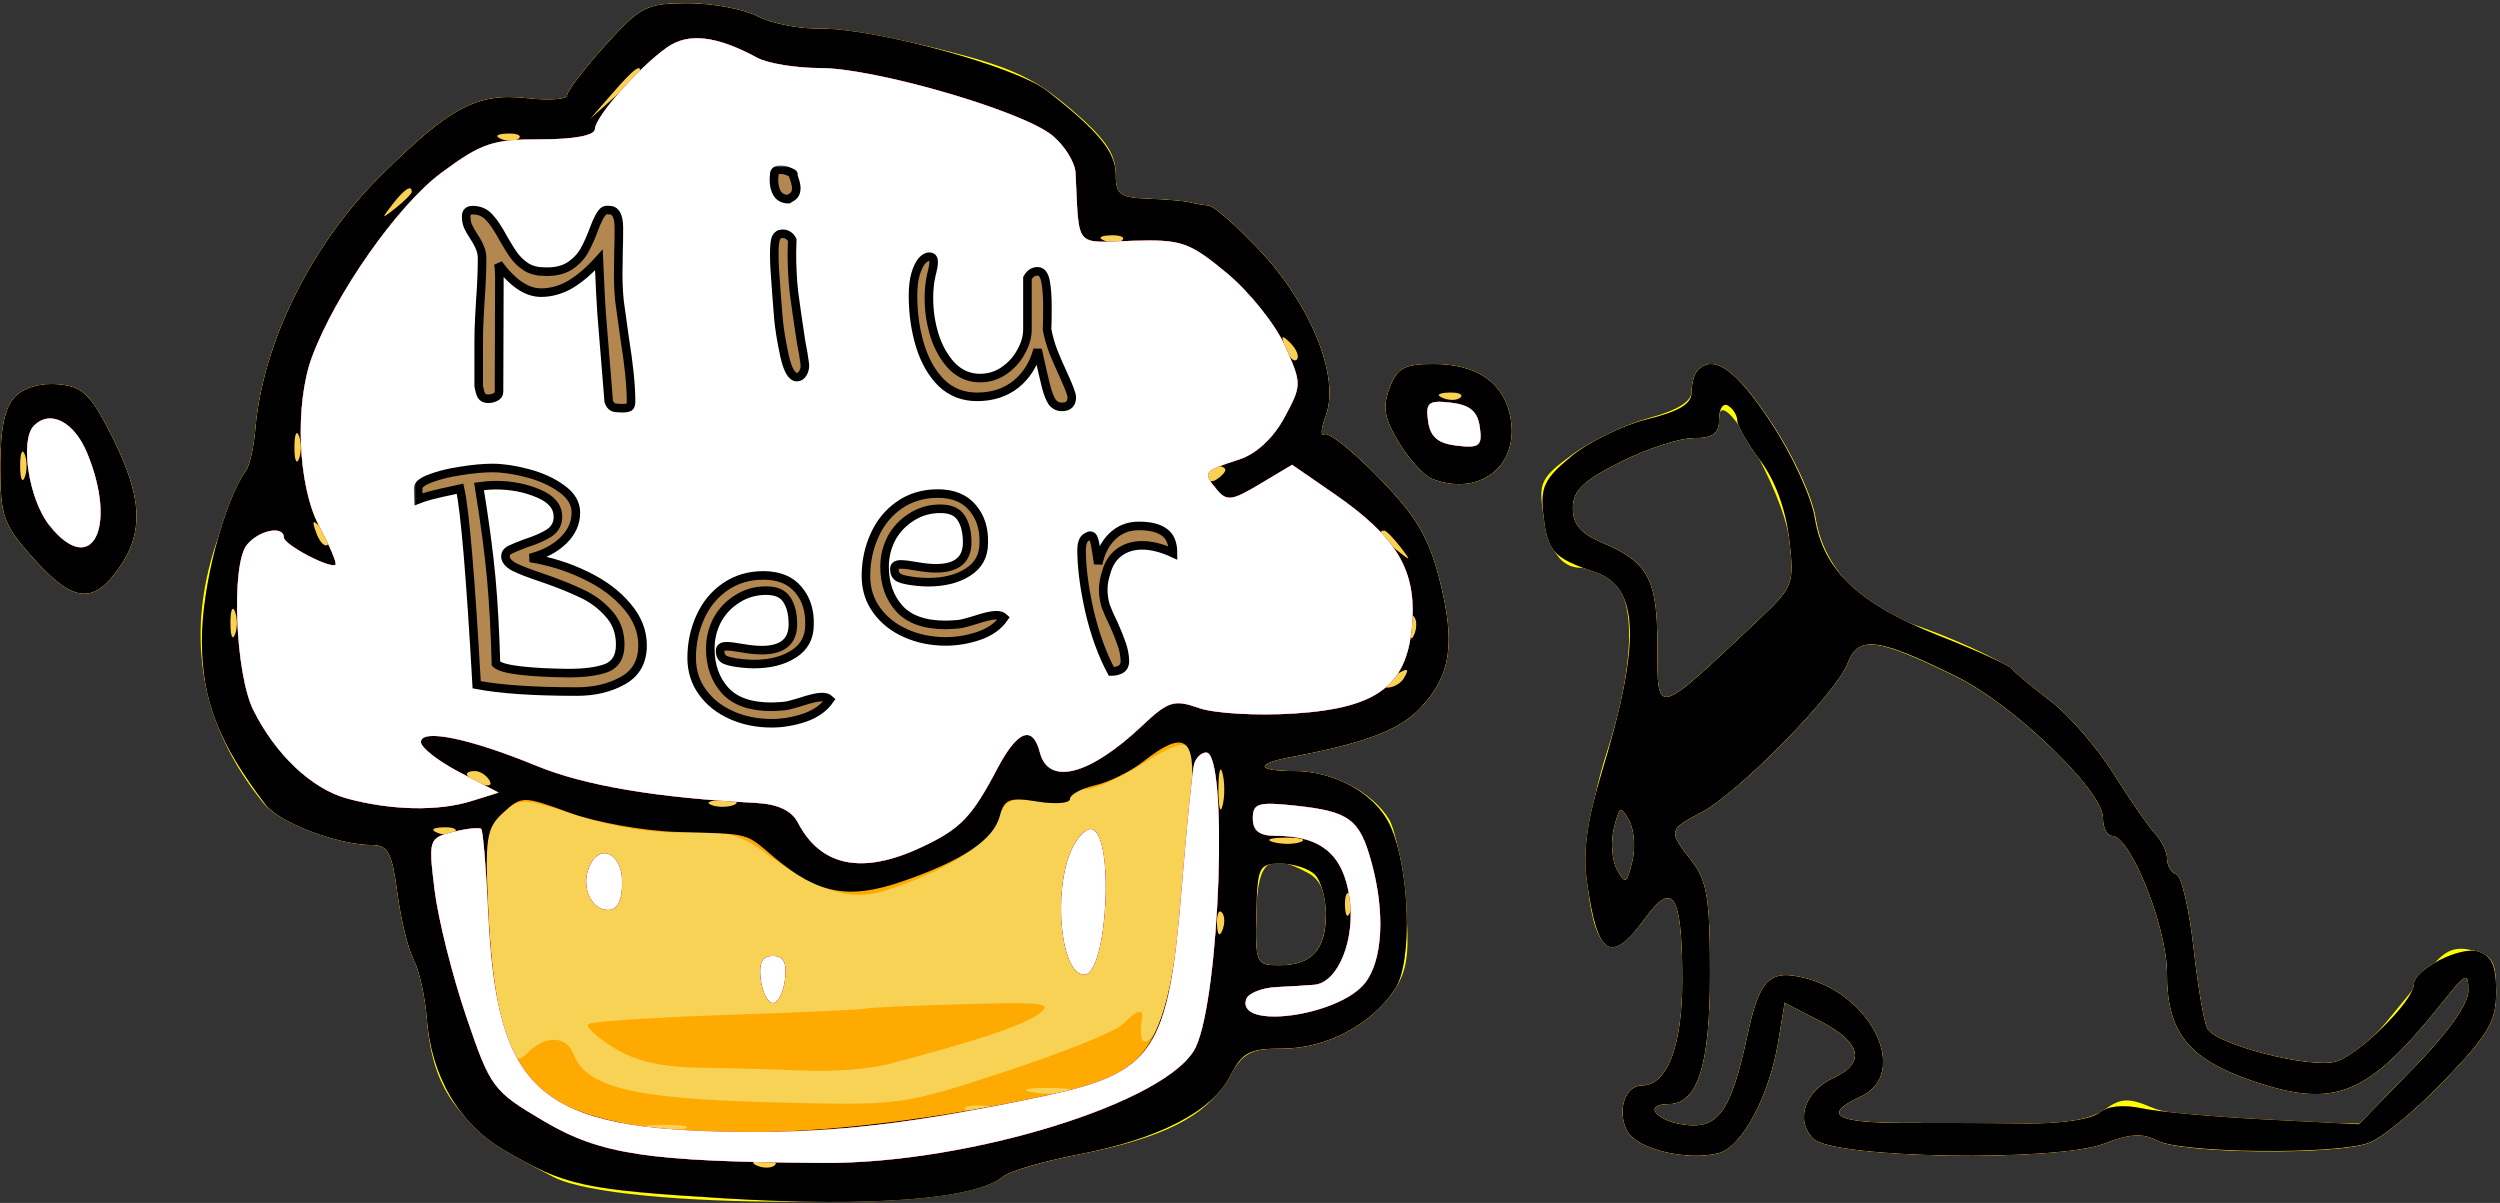 <svg width="584" height="281" viewBox="0 0 584 281" fill="none" xmlns="http://www.w3.org/2000/svg">
<rect x="0" y="0" width="584" height="281" fill="#333333" stroke="none"/>
<path fill-rule="evenodd" clip-rule="evenodd" d="M141.367 10.636C136.487 16.061 132.496 21.288 132.496 22.254C132.496 23.22 128.331 23.535 123.24 22.956C111.512 21.619 105.206 24.944 88.948 41.042C72.784 57.049 61.359 80.123 59.676 100.169C59.328 104.328 58.344 108.715 57.489 109.918C56.635 111.122 53.865 117.708 51.333 124.555C42.885 147.401 46.432 169.125 61.645 187.738C65.244 192.139 79.101 197.403 87.088 197.403C90.633 197.403 91.622 199.326 92.837 208.58C93.642 214.728 95.359 221.757 96.651 224.2C97.943 226.644 99.32 232.826 99.713 237.941C101.061 255.57 107.685 263.859 129.292 274.952C144.382 282.701 225.082 282.623 234.337 274.851C235.853 273.578 243.821 271.238 252.041 269.654C271.769 265.851 281.671 260.849 286.764 252.113C290.431 245.823 292.039 244.939 299.812 244.931C309.909 244.922 320.583 239.196 325.947 230.91C328.832 226.454 329.319 222.299 328.341 210.477C327.664 202.316 325.926 193.719 324.476 191.37C320.454 184.855 311.039 180.117 302.119 180.117C293.493 180.117 293.143 178.425 301.448 176.86C318.925 173.567 326.906 170.547 331.786 165.378C338.963 157.772 340.065 150.27 336.213 135.225C333.701 125.424 330.773 120.523 322.099 111.612C316.079 105.428 310.36 100.864 309.388 101.472C308.416 102.079 308.551 100.106 309.685 97.09C312.982 88.313 306.529 71.826 294.839 59.162C289.331 53.194 283.704 48.19 282.335 48.041C280.966 47.891 278.886 47.526 277.712 47.23C276.537 46.934 272.213 46.569 268.102 46.42C261.445 46.18 260.623 45.499 260.589 40.208C260.561 35.757 257.909 32.031 250.02 25.363C241.339 18.023 236.005 15.592 219.628 11.517C208.704 8.797 195.923 6.627 191.227 6.692C186.531 6.759 180.092 5.454 176.917 3.792C173.743 2.133 166.442 0.774 160.691 0.774C150.998 0.774 149.591 1.491 141.367 10.636ZM324.608 90.674C322.93 95.143 323.391 97.781 326.838 103.425C329.229 107.34 332.687 111.126 334.521 111.839C345.274 116.014 354.533 109.199 352.951 98.28C351.704 89.691 345.348 85.043 334.844 85.043C328.059 85.043 326.376 85.97 324.608 90.674ZM396.59 86.485C395.807 87.275 395.166 89.505 395.166 91.437C395.166 93.79 391.899 95.836 385.268 97.63C379.822 99.103 371.752 102.939 367.332 106.154C360.064 111.439 359.404 112.725 360.442 119.59C361.801 128.563 364.498 132.554 369.266 132.649C371.18 132.686 374.552 134.103 376.762 135.795C382.248 140 381.736 156.195 375.513 175.22C370.635 190.134 369.478 204.592 372.309 215.229C374.381 223.003 378.263 222.746 384.339 214.432C390.859 205.51 392.956 208.987 392.998 228.792C393.031 244.324 389.494 253.582 383.527 253.582C379.581 253.582 377.676 259.583 380.143 264.246C382.361 268.44 394.237 271.275 401.515 269.349C406.929 267.917 413.303 255.97 415.377 243.368L416.88 234.233L425.243 238.55C434.838 243.502 435.942 248.276 428.307 251.795C421.58 254.898 419.327 261.67 423.59 265.981C428.171 270.616 480.404 271.48 491.632 267.107C497.554 264.799 500.55 264.637 503.88 266.439C509.633 269.555 546.204 269.913 553.578 266.927C556.725 265.652 564.655 259.017 571.196 252.182C581.372 241.553 583.093 238.574 583.093 231.584C583.093 224.639 582.279 223.209 577.675 222.038C573.551 220.992 571.253 221.886 568.059 225.778C565.75 228.593 560.971 234.438 557.439 238.768C553.904 243.101 548.529 247.275 545.492 248.044C539.387 249.596 517.936 244.075 515.672 240.369C514.882 239.077 513.413 230.588 512.407 221.508C511.399 212.426 509.594 204.665 508.394 204.261C507.196 203.857 506.214 202.217 506.214 200.618C506.214 199.019 504.992 196.426 503.499 194.855C502.007 193.286 497.629 186.971 493.772 180.823C489.915 174.674 483.208 166.947 478.868 163.652C474.529 160.354 470.497 157.12 469.91 156.463C468.101 154.44 454.316 148.163 446.019 145.586C434.895 142.128 425.864 132.031 424.141 121.122C423.329 115.996 418.862 106.338 413.747 98.656C405.549 86.342 400.364 82.664 396.59 86.485ZM3.563 92.643C1.141 95.095 0.093 100.02 0.093 108.961C0.093 120.635 0.772 122.526 7.815 130.413C16.989 140.687 21.749 141.255 27.709 132.787C33.655 124.337 33.268 116.191 26.253 102.176C21.241 92.163 19.402 90.348 13.707 89.788C9.658 89.389 5.671 90.512 3.563 92.643ZM417.997 126.178C419.201 136.478 418.958 137.103 410.627 144.97C386.496 167.759 387.158 167.591 387.158 150.914C387.158 135.329 385.035 131.335 374.345 126.815C369.251 124.661 367.404 122.5 367.404 118.699C367.404 114.616 369.753 112.336 378.5 107.924C384.604 104.847 392.292 102.329 395.585 102.329C400.255 102.329 401.573 101.325 401.573 97.766C401.573 88.557 416.645 114.633 417.997 126.178ZM457.009 158.103C470.433 164.646 491.265 184.661 491.265 191.018C491.265 193.34 492.209 195.242 493.364 195.242C497.686 195.242 506.214 216.508 506.214 227.29C506.214 241.054 511.132 247.312 525.952 252.409C545.548 259.148 553.118 256.02 570.762 233.878C576.088 227.193 576.586 226.983 576.635 231.42C576.667 234.483 571.988 241.095 563.933 249.375L551.177 262.48L530.39 262.057C518.958 261.824 506.585 260.356 502.893 258.796C497.172 256.376 495.491 256.448 491.496 259.28C488.423 261.458 482.238 262.55 473.553 262.448C466.264 262.362 453.334 262.303 444.817 262.318C428.758 262.349 425.503 260.365 434.673 256.136C446.064 250.886 437.432 232.496 421.7 228.5C413.333 226.374 411.046 228.66 408.167 242.02C404.334 259.797 401.353 263.922 393.206 262.712C386.643 261.737 383.852 257.904 389.705 257.904C396.578 257.904 399.437 248.961 399.437 227.463C399.437 209.901 398.767 205.765 395.166 201.134C389.656 194.047 389.703 193.816 397.415 189.78C406.091 185.24 428.967 161.927 431.588 154.955C434.05 148.401 438.144 148.909 457.009 158.103ZM381.311 201.309C380.025 206.491 379.668 206.677 377.723 203.157C376.534 201.009 376.203 196.662 376.988 193.496C378.274 188.315 378.631 188.129 380.576 191.649C381.766 193.796 382.097 198.144 381.311 201.309ZM305.615 203.961C308.404 205.471 309.745 208.49 309.745 213.252C309.745 221.813 306.492 225.493 298.92 225.493C293.406 225.493 293.231 225.108 293.474 213.619C293.745 200.918 296.276 198.904 305.615 203.961Z" fill="#FFFF00"/>
<path fill-rule="evenodd" clip-rule="evenodd" d="M141.367 10.636C136.487 16.061 132.496 21.288 132.496 22.254C132.496 23.22 128.331 23.535 123.24 22.956C111.512 21.619 105.206 24.944 88.948 41.042C72.784 57.049 61.359 80.123 59.676 100.169C59.328 104.328 58.356 108.704 57.519 109.892C52.225 117.396 47.085 137.245 47.164 149.866C47.252 163.764 50.991 173.345 62.023 187.947C65.231 192.191 79.043 197.403 87.088 197.403C90.633 197.403 91.622 199.326 92.837 208.58C93.642 214.728 95.359 221.757 96.651 224.2C97.943 226.644 99.32 232.826 99.713 237.941C100.74 251.37 107.245 262.513 117.59 268.565C132.487 277.279 136.239 278.107 169.603 280.015C203.974 281.979 228.17 280.03 234.408 274.792C235.885 273.552 243.742 271.253 251.865 269.687C270.639 266.069 283.128 259.628 287.332 251.4C290.207 245.776 291.802 244.939 299.657 244.931C309.905 244.922 320.544 239.254 325.932 230.933C330.015 224.628 329.345 202.882 324.76 192.898C321.324 185.417 311.934 180.117 302.119 180.117C293.493 180.117 293.143 178.425 301.448 176.86C318.925 173.567 326.906 170.547 331.786 165.378C338.963 157.772 340.065 150.27 336.213 135.225C333.701 125.424 330.773 120.523 322.099 111.612C316.079 105.428 310.36 100.864 309.388 101.472C308.416 102.079 308.551 100.106 309.685 97.09C312.982 88.313 306.529 71.826 294.839 59.162C289.331 53.194 283.704 48.19 282.335 48.041C280.966 47.891 278.886 47.526 277.712 47.23C276.537 46.934 272.213 46.569 268.102 46.42C261.657 46.187 260.628 45.417 260.628 40.832C260.628 35.521 256.688 30.703 244.611 21.247C237.333 15.547 204.1 6.478 191.227 6.679C186.531 6.753 180.092 5.454 176.917 3.792C173.743 2.133 166.442 0.774 160.691 0.774C150.998 0.774 149.591 1.491 141.367 10.636ZM324.608 90.674C322.93 95.143 323.391 97.781 326.838 103.425C329.229 107.34 332.687 111.126 334.521 111.839C345.274 116.014 354.533 109.199 352.951 98.28C351.704 89.691 345.348 85.043 334.844 85.043C328.059 85.043 326.376 85.97 324.608 90.674ZM396.59 86.485C395.807 87.275 395.166 89.609 395.166 91.671C395.166 94.363 392.257 96.122 384.811 97.93C379.115 99.313 371.131 103.218 367.067 106.606C360.643 111.962 359.795 113.781 360.573 120.534C361.536 128.866 362.868 130.313 372.655 133.66C383.051 137.215 383.404 150.074 373.96 181.197C370.714 191.897 369.758 199.09 370.695 205.782C373.179 223.526 376.264 225.482 384.339 214.432C390.859 205.51 392.956 208.987 392.998 228.792C393.031 244.324 389.494 253.582 383.527 253.582C379.581 253.582 377.676 259.583 380.143 264.246C382.361 268.44 394.237 271.275 401.515 269.349C406.929 267.917 413.303 255.97 415.377 243.369L416.88 234.233L425.243 238.55C434.838 243.502 435.942 248.276 428.307 251.795C421.58 254.898 419.327 261.67 423.59 265.981C428.171 270.616 480.404 271.48 491.632 267.107C497.454 264.838 500.578 264.652 503.766 266.378C509.389 269.423 546.227 269.792 553.578 266.878C556.725 265.631 564.655 259.017 571.196 252.182C581.316 241.61 583.093 238.55 583.093 231.69C583.093 225.583 582.078 223.297 578.92 222.282C574.721 220.936 563.873 226.491 563.873 229.987C563.873 233.833 550.772 246.705 545.492 248.044C539.387 249.596 517.936 244.075 515.672 240.369C514.882 239.077 513.413 230.588 512.407 221.508C511.399 212.426 509.594 204.665 508.394 204.261C507.196 203.857 506.214 202.217 506.214 200.618C506.214 199.019 504.992 196.426 503.499 194.855C502.007 193.287 497.629 186.971 493.772 180.823C489.915 174.674 483.208 166.947 478.868 163.652C474.529 160.354 470.497 157.005 469.91 156.21C469.322 155.415 461.775 151.981 453.139 148.583C434.225 141.141 426.086 133.431 424.141 121.122C423.329 115.996 418.862 106.338 413.747 98.656C405.549 86.342 400.364 82.664 396.59 86.485ZM3.563 92.643C1.141 95.095 0.093 100.02 0.093 108.961C0.093 120.635 0.772 122.526 7.815 130.413C16.989 140.687 21.749 141.256 27.709 132.787C33.655 124.337 33.268 116.191 26.253 102.176C21.241 92.163 19.402 90.348 13.707 89.788C9.658 89.389 5.671 90.512 3.563 92.643ZM405.844 98.28C405.844 99.477 408.278 103.686 411.255 107.636C414.648 112.137 417.147 118.92 417.954 125.823C419.21 136.549 419.022 137.04 410.627 144.97C386.496 167.759 387.158 167.591 387.158 150.914C387.158 135.329 385.035 131.335 374.345 126.815C369.251 124.661 367.404 122.5 367.404 118.699C367.404 114.616 369.753 112.336 378.5 107.924C384.604 104.847 392.292 102.329 395.585 102.329C400.206 102.329 401.573 101.314 401.573 97.88C401.573 95.434 402.534 94.032 403.708 94.767C404.883 95.501 405.844 97.083 405.844 98.28ZM457.096 158.058C470.518 164.715 491.265 184.726 491.265 191.018C491.265 193.341 492.209 195.242 493.364 195.242C497.686 195.242 506.214 216.508 506.214 227.29C506.214 241.054 511.132 247.312 525.952 252.409C545.548 259.149 553.118 256.02 570.762 233.878C576.088 227.193 576.586 226.984 576.635 231.42C576.667 234.486 571.971 241.113 563.867 249.442L551.045 262.619L529.164 261.508C517.128 260.899 504.149 259.725 500.322 258.902C495.967 257.967 492.207 258.377 490.274 260C488.544 261.452 481.279 262.526 473.743 262.442C466.35 262.359 453.334 262.303 444.817 262.318C428.758 262.349 425.503 260.365 434.673 256.136C446.064 250.886 437.432 232.496 421.7 228.5C413.333 226.374 411.046 228.66 408.167 242.02C404.334 259.797 401.353 263.922 393.206 262.712C386.643 261.737 383.852 257.904 389.705 257.904C396.578 257.904 399.437 248.961 399.437 227.463C399.437 209.901 398.767 205.765 395.166 201.134C389.656 194.047 389.703 193.816 397.415 189.78C406.091 185.24 428.967 161.927 431.588 154.955C434.071 148.347 438.633 148.902 457.096 158.058ZM381.311 201.309C380.025 206.491 379.668 206.677 377.723 203.157C376.534 201.009 376.203 196.662 376.988 193.496C378.274 188.315 378.631 188.129 380.576 191.649C381.766 193.796 382.097 198.144 381.311 201.309ZM307.182 204.317C308.592 205.743 309.745 209.924 309.745 213.608C309.745 221.828 306.407 225.493 298.92 225.493C293.406 225.493 293.231 225.108 293.474 213.619C293.713 202.401 294.029 201.744 299.174 201.735C302.168 201.729 305.773 202.891 307.182 204.317Z" fill="#F7D254"/>
<path fill-rule="evenodd" clip-rule="evenodd" d="M141.367 10.636C136.487 16.061 132.496 21.288 132.496 22.254C132.496 23.22 128.331 23.535 123.24 22.956C111.512 21.619 105.206 24.944 88.948 41.042C72.784 57.049 61.359 80.123 59.676 100.169C59.328 104.328 58.356 108.704 57.519 109.892C52.225 117.396 47.085 137.245 47.164 149.866C47.252 163.764 50.991 173.345 62.023 187.947C65.231 192.191 79.043 197.403 87.088 197.403C90.633 197.403 91.622 199.326 92.837 208.58C93.642 214.728 95.359 221.757 96.651 224.2C97.943 226.644 99.32 232.826 99.713 237.941C100.74 251.37 107.245 262.513 117.59 268.565C132.002 276.996 136.094 277.897 169.203 279.928C203.728 282.046 228.05 280.132 234.408 274.792C235.885 273.552 243.742 271.253 251.865 269.687C270.639 266.069 283.128 259.628 287.332 251.4C290.207 245.776 291.802 244.939 299.657 244.931C309.905 244.922 320.544 239.254 325.932 230.933C330.015 224.628 329.345 202.882 324.76 192.898C321.324 185.417 311.934 180.117 302.119 180.117C293.493 180.117 293.143 178.425 301.448 176.86C318.925 173.567 326.906 170.547 331.786 165.378C338.963 157.772 340.065 150.27 336.213 135.225C333.701 125.424 330.773 120.523 322.099 111.612C316.079 105.428 310.36 100.864 309.388 101.472C308.416 102.079 308.551 100.106 309.685 97.09C312.982 88.313 306.529 71.826 294.839 59.162C289.331 53.194 283.704 48.19 282.335 48.041C280.966 47.891 278.886 47.526 277.712 47.23C276.537 46.934 272.213 46.569 268.102 46.42C261.657 46.187 260.628 45.417 260.628 40.832C260.628 35.521 256.688 30.703 244.611 21.247C237.333 15.547 204.1 6.478 191.227 6.679C186.531 6.753 180.092 5.454 176.917 3.792C173.743 2.133 166.442 0.774 160.691 0.774C150.998 0.774 149.591 1.491 141.367 10.636ZM149.58 16.604C149.58 16.99 146.938 19.663 143.707 22.546L137.835 27.783L143.011 21.841C147.85 16.288 149.58 14.907 149.58 16.604ZM121.239 32.33C120.53 33.047 118.687 33.125 117.148 32.5C115.443 31.811 115.95 31.299 118.438 31.195C120.688 31.102 121.948 31.612 121.239 32.33ZM96.192 44.806C96.192 45.253 94.509 46.956 92.454 48.587C89.067 51.273 88.993 51.197 91.647 47.77C94.438 44.171 96.192 43.028 96.192 44.806ZM262.184 56.098C261.475 56.815 259.632 56.893 258.093 56.269C256.389 55.579 256.895 55.067 259.383 54.964C261.633 54.871 262.893 55.381 262.184 56.098ZM302.926 84.019C302.268 84.685 301.075 83.486 300.272 81.355C299.114 78.276 299.358 78.028 301.467 80.145C302.928 81.612 303.584 83.356 302.926 84.019ZM324.608 90.674C322.93 95.143 323.391 97.781 326.838 103.425C329.229 107.34 332.687 111.126 334.521 111.839C345.274 116.014 354.533 109.199 352.951 98.28C351.704 89.691 345.348 85.043 334.844 85.043C328.059 85.043 326.376 85.97 324.608 90.674ZM396.59 86.485C395.807 87.275 395.166 89.609 395.166 91.671C395.166 94.363 392.257 96.122 384.811 97.93C379.115 99.313 371.131 103.218 367.067 106.606C360.643 111.962 359.795 113.781 360.573 120.534C361.536 128.866 362.868 130.313 372.655 133.66C383.051 137.215 383.404 150.074 373.96 181.197C370.714 191.897 369.758 199.09 370.695 205.782C373.179 223.526 376.264 225.482 384.339 214.432C390.859 205.51 392.956 208.987 392.998 228.792C393.031 244.324 389.494 253.582 383.527 253.582C379.581 253.582 377.676 259.583 380.143 264.246C382.361 268.44 394.237 271.275 401.515 269.349C406.929 267.917 413.303 255.97 415.377 243.369L416.88 234.233L425.243 238.55C434.838 243.502 435.942 248.276 428.307 251.795C421.58 254.898 419.327 261.67 423.59 265.981C428.171 270.616 480.404 271.48 491.632 267.107C497.454 264.838 500.578 264.652 503.766 266.378C509.389 269.423 546.227 269.792 553.578 266.878C556.725 265.631 564.655 259.017 571.196 252.182C581.316 241.61 583.093 238.55 583.093 231.69C583.093 225.583 582.078 223.297 578.92 222.282C574.721 220.936 563.873 226.491 563.873 229.987C563.873 233.833 550.772 246.705 545.492 248.044C539.387 249.596 517.936 244.075 515.672 240.369C514.882 239.077 513.413 230.588 512.407 221.508C511.399 212.426 509.594 204.665 508.394 204.261C507.196 203.857 506.214 202.217 506.214 200.618C506.214 199.019 504.992 196.426 503.499 194.855C502.007 193.287 497.629 186.971 493.772 180.823C489.915 174.674 483.208 166.947 478.868 163.652C474.529 160.354 470.497 157.005 469.91 156.21C469.322 155.415 461.775 151.981 453.139 148.583C434.268 141.156 425.886 133.237 423.923 120.975C423.131 116.035 418.539 106.057 413.634 98.617C405.543 86.344 400.368 82.66 396.59 86.485ZM3.563 92.643C1.141 95.095 0.093 100.02 0.093 108.961C0.093 120.635 0.772 122.526 7.815 130.413C16.989 140.687 21.749 141.256 27.709 132.787C33.655 124.337 33.268 116.191 26.253 102.176C21.241 92.163 19.402 90.348 13.707 89.788C9.658 89.389 5.671 90.512 3.563 92.643ZM341.199 92.831C340.49 93.548 338.647 93.626 337.107 93.001C335.403 92.312 335.909 91.8 338.397 91.696C340.648 91.603 341.908 92.113 341.199 92.831ZM405.844 98.28C405.844 99.477 408.278 103.686 411.255 107.636C414.648 112.137 417.147 118.92 417.954 125.823C419.21 136.549 419.022 137.04 410.627 144.97C386.496 167.759 387.158 167.591 387.158 150.914C387.158 135.329 385.035 131.335 374.345 126.815C369.251 124.661 367.404 122.5 367.404 118.699C367.404 114.616 369.753 112.336 378.5 107.924C384.604 104.847 392.292 102.329 395.585 102.329C400.206 102.329 401.573 101.314 401.573 97.88C401.573 95.434 402.534 94.032 403.708 94.767C404.883 95.501 405.844 97.083 405.844 98.28ZM69.844 107.191C69.252 108.678 68.767 107.461 68.767 104.49C68.767 101.519 69.252 100.305 69.844 101.789C70.437 103.276 70.437 105.707 69.844 107.191ZM5.778 111.513C5.186 112.999 4.701 111.783 4.701 108.812C4.701 105.841 5.186 104.626 5.778 106.111C6.371 107.597 6.371 110.028 5.778 111.513ZM286.254 109.765C286.254 110.29 285.293 111.318 284.118 112.053C282.944 112.788 281.983 112.358 281.983 111.1C281.983 109.842 282.944 108.812 284.118 108.812C285.293 108.812 286.254 109.24 286.254 109.765ZM76.56 127.234C75.902 127.9 74.708 126.701 73.905 124.57C72.748 121.491 72.991 121.243 75.101 123.36C76.562 124.827 77.218 126.571 76.56 127.234ZM327.102 127.718C329.757 131.145 329.682 131.221 326.295 128.535C322.737 125.711 321.608 123.937 323.365 123.937C323.807 123.937 325.49 125.64 327.102 127.718ZM54.895 148.246C54.303 149.732 53.819 148.516 53.819 145.545C53.819 142.574 54.303 141.359 54.895 142.844C55.489 144.33 55.489 146.761 54.895 148.246ZM330.423 148.112C329.742 149.834 329.236 149.322 329.133 146.804C329.041 144.527 329.545 143.252 330.254 143.969C330.963 144.687 331.04 146.552 330.423 148.112ZM457.096 158.058C470.518 164.715 491.265 184.726 491.265 191.018C491.265 193.341 492.209 195.242 493.364 195.242C497.686 195.242 506.214 216.508 506.214 227.29C506.214 241.054 511.132 247.312 525.952 252.409C545.548 259.149 553.118 256.02 570.762 233.878C576.088 227.193 576.586 226.984 576.635 231.42C576.667 234.486 571.971 241.113 563.867 249.442L551.045 262.619L529.164 261.508C517.128 260.899 504.149 259.725 500.322 258.902C495.967 257.967 492.207 258.377 490.274 260C488.544 261.452 481.279 262.526 473.743 262.442C466.35 262.359 453.334 262.303 444.817 262.318C428.758 262.349 425.503 260.365 434.673 256.136C446.064 250.886 437.432 232.496 421.7 228.5C413.333 226.374 411.046 228.66 408.167 242.02C404.334 259.797 401.353 263.922 393.206 262.712C386.643 261.737 383.852 257.904 389.705 257.904C396.578 257.904 399.437 248.961 399.437 227.463C399.437 209.901 398.767 205.765 395.166 201.134C389.656 194.047 389.703 193.816 397.415 189.78C406.091 185.24 428.967 161.927 431.588 154.955C434.071 148.347 438.633 148.902 457.096 158.058ZM327.897 158.509C327.171 159.698 325.432 160.655 324.034 160.637C322.505 160.616 322.769 159.767 324.694 158.509C328.796 155.825 329.535 155.825 327.897 158.509ZM278.333 184.978C275.781 217.634 273.355 234.544 270.442 239.98C267.647 245.194 265.808 244.157 266.782 237.917C267.164 235.464 265.535 235.961 262.231 239.304C260.596 240.957 248.276 245.912 234.852 250.313C210.494 258.299 210.379 258.314 179.477 257.478C147.545 256.614 136.867 253.95 133.89 246.1C132.308 241.929 127.338 241.824 123.334 245.875C120.676 248.563 119.915 247.781 117.553 239.933C116.059 234.961 114.461 222.558 114.004 212.368C113.274 196.07 113.68 193.382 117.37 190.002C121.395 186.316 122.111 186.34 135.039 190.551C143.244 193.226 153.018 194.745 160.036 194.44C169.137 194.045 172.955 194.965 178.188 198.818C191.095 208.319 198.654 210.711 207.073 207.958C221.274 203.317 230.888 197.264 233.002 191.638C234.852 186.718 235.988 186.195 242.527 187.269C246.61 187.939 249.95 187.578 249.95 186.463C249.95 185.35 251.631 184.408 253.687 184.371C255.744 184.335 261.268 181.908 265.966 178.98C278.233 171.335 279.358 171.882 278.333 184.978ZM285.59 188.22C285.054 190.3 284.614 188.598 284.614 184.438C284.614 180.279 285.054 178.576 285.59 180.657C286.128 182.738 286.128 186.139 285.59 188.22ZM114.329 182.254C115.076 183.477 114.22 183.84 112.319 183.103C108.62 181.666 107.944 180.117 111.014 180.117C112.121 180.117 113.611 181.078 114.329 182.254ZM171.469 188.029C170.002 188.63 167.6 188.63 166.13 188.029C164.663 187.431 165.863 186.94 168.8 186.94C171.736 186.94 172.938 187.431 171.469 188.029ZM381.311 201.309C380.025 206.491 379.668 206.677 377.723 203.157C376.534 201.009 376.203 196.662 376.988 193.496C378.274 188.315 378.631 188.129 380.576 191.649C381.766 193.796 382.097 198.144 381.311 201.309ZM106.291 194.386C105.582 195.104 103.739 195.181 102.199 194.557C100.495 193.868 101.001 193.356 103.489 193.252C105.74 193.159 107 193.669 106.291 194.386ZM250.317 198.529C245.886 208.369 247.842 227.653 253.271 227.653C258.622 227.653 260.378 195.473 255.122 193.732C253.858 193.312 251.695 195.471 250.317 198.529ZM303.913 196.659C302.467 197.251 299.584 197.288 297.506 196.739C295.428 196.191 296.611 195.707 300.135 195.663C303.659 195.62 305.358 196.067 303.913 196.659ZM137.54 202.805C135.799 207.39 138.178 212.528 142.039 212.528C144.248 212.528 145.309 210.426 145.309 206.046C145.309 199.092 139.816 196.8 137.54 202.805ZM307.182 204.317C308.592 205.743 309.745 209.924 309.745 213.608C309.745 221.828 306.407 225.493 298.92 225.493C293.406 225.493 293.231 225.108 293.474 213.619C293.713 202.401 294.029 201.744 299.174 201.735C302.168 201.729 305.773 202.891 307.182 204.317ZM315.474 212.934C314.793 214.656 314.287 214.144 314.185 211.627C314.093 209.35 314.597 208.075 315.306 208.792C316.015 209.509 316.092 211.374 315.474 212.934ZM285.577 217.256C284.896 218.978 284.39 218.466 284.287 215.949C284.195 213.671 284.699 212.396 285.408 213.114C286.117 213.831 286.194 215.696 285.577 217.256ZM177.735 228.801C178.106 231.808 179.371 234.27 180.545 234.27C181.72 234.27 182.984 231.808 183.356 228.801C183.838 224.903 183.031 223.332 180.545 223.332C178.059 223.332 177.252 224.903 177.735 228.801ZM202.242 235.614C202.012 235.834 187.58 236.489 170.171 237.07C152.76 237.651 138.014 238.636 137.401 239.257C136.788 239.877 139.517 242.379 143.466 244.814C148.472 247.902 154.532 249.295 163.461 249.414C170.508 249.509 181.56 249.814 188.02 250.093C194.48 250.374 203.128 249.723 207.239 248.649C227.781 243.282 238.6 239.695 242.476 236.962C246.226 234.319 244.058 234.03 224.702 234.583C212.578 234.931 202.471 235.395 202.242 235.614ZM249.442 255.067C247.4 255.607 243.556 255.626 240.9 255.11C238.243 254.594 239.913 254.151 244.611 254.127C249.309 254.103 251.483 254.527 249.442 255.067ZM231.264 259.334C229.797 259.935 227.394 259.935 225.925 259.334C224.458 258.736 225.658 258.245 228.595 258.245C231.531 258.245 232.733 258.736 231.264 259.334ZM159.749 263.71C157.708 264.25 153.864 264.27 151.207 263.753C148.551 263.237 150.221 262.794 154.919 262.77C159.617 262.746 161.791 263.17 159.749 263.71ZM181.034 272.174C180.325 272.891 178.482 272.969 176.943 272.344C175.238 271.655 175.744 271.143 178.232 271.039C180.483 270.946 181.743 271.456 181.034 272.174Z" fill="#FFAA00"/>
<path fill-rule="evenodd" clip-rule="evenodd" d="M141.367 10.636C136.487 16.061 132.496 21.288 132.496 22.254C132.496 23.22 128.331 23.535 123.24 22.956C111.512 21.619 105.206 24.944 88.948 41.042C72.784 57.049 61.359 80.123 59.676 100.169C59.328 104.328 58.356 108.704 57.519 109.892C52.225 117.396 47.085 137.245 47.164 149.866C47.252 163.764 50.991 173.345 62.023 187.947C65.231 192.191 79.043 197.403 87.088 197.403C90.633 197.403 91.622 199.326 92.837 208.58C93.642 214.728 95.359 221.757 96.651 224.2C97.943 226.644 99.32 232.826 99.713 237.941C100.74 251.37 107.245 262.513 117.59 268.565C132.002 276.996 136.094 277.897 169.203 279.928C203.728 282.046 228.05 280.132 234.408 274.792C235.885 273.552 243.742 271.253 251.865 269.687C270.639 266.069 283.128 259.628 287.332 251.4C290.207 245.776 291.802 244.939 299.657 244.931C309.905 244.922 320.544 239.254 325.932 230.933C330.015 224.628 329.345 202.882 324.76 192.898C321.324 185.417 311.934 180.117 302.119 180.117C293.493 180.117 293.143 178.425 301.448 176.86C318.925 173.567 326.906 170.547 331.786 165.378C338.963 157.772 340.065 150.27 336.213 135.225C333.701 125.424 330.773 120.523 322.099 111.612C316.079 105.428 310.36 100.864 309.388 101.472C308.416 102.079 308.551 100.106 309.685 97.09C312.982 88.313 306.529 71.826 294.839 59.162C289.331 53.194 283.704 48.19 282.335 48.041C280.966 47.891 278.886 47.526 277.712 47.23C276.537 46.934 272.213 46.569 268.102 46.42C261.657 46.187 260.628 45.417 260.628 40.832C260.628 35.521 256.688 30.703 244.611 21.247C237.333 15.547 204.1 6.478 191.227 6.679C186.531 6.753 180.092 5.454 176.917 3.792C173.743 2.133 166.442 0.774 160.691 0.774C150.998 0.774 149.591 1.491 141.367 10.636ZM149.58 16.604C149.58 16.99 146.938 19.663 143.707 22.546L137.835 27.783L143.011 21.841C147.85 16.288 149.58 14.907 149.58 16.604ZM121.239 32.33C120.53 33.047 118.687 33.125 117.148 32.5C115.443 31.811 115.95 31.299 118.438 31.195C120.688 31.102 121.948 31.612 121.239 32.33ZM96.192 44.806C96.192 45.253 94.509 46.956 92.454 48.587C89.067 51.273 88.993 51.197 91.647 47.77C94.438 44.171 96.192 43.028 96.192 44.806ZM262.184 56.098C261.475 56.815 259.632 56.893 258.093 56.269C256.389 55.579 256.895 55.067 259.383 54.964C261.633 54.871 262.893 55.381 262.184 56.098ZM302.926 84.019C302.268 84.685 301.075 83.486 300.272 81.355C299.114 78.276 299.358 78.028 301.467 80.145C302.928 81.612 303.584 83.356 302.926 84.019ZM324.608 90.674C322.93 95.143 323.391 97.781 326.838 103.425C329.229 107.34 332.687 111.126 334.521 111.839C345.274 116.014 354.533 109.199 352.951 98.28C351.704 89.691 345.348 85.043 334.844 85.043C328.059 85.043 326.376 85.97 324.608 90.674ZM396.59 86.485C395.807 87.275 395.166 89.609 395.166 91.671C395.166 94.363 392.257 96.122 384.811 97.93C379.115 99.313 371.131 103.218 367.067 106.606C360.643 111.962 359.795 113.781 360.573 120.534C361.536 128.866 362.868 130.313 372.655 133.66C383.051 137.215 383.404 150.074 373.96 181.197C370.714 191.897 369.758 199.09 370.695 205.782C373.179 223.526 376.264 225.482 384.339 214.432C390.859 205.51 392.956 208.987 392.998 228.792C393.031 244.324 389.494 253.582 383.527 253.582C379.581 253.582 377.676 259.583 380.143 264.246C382.361 268.44 394.237 271.275 401.515 269.349C406.929 267.917 413.303 255.97 415.377 243.369L416.88 234.233L425.243 238.55C434.838 243.502 435.942 248.276 428.307 251.795C421.58 254.898 419.327 261.67 423.59 265.981C428.171 270.616 480.404 271.48 491.632 267.107C497.454 264.838 500.578 264.652 503.766 266.378C509.389 269.423 546.227 269.792 553.578 266.878C556.725 265.631 564.655 259.017 571.196 252.182C581.316 241.61 583.093 238.55 583.093 231.69C583.093 225.583 582.078 223.297 578.92 222.282C574.721 220.936 563.873 226.491 563.873 229.987C563.873 233.833 550.772 246.705 545.492 248.044C539.387 249.596 517.936 244.075 515.672 240.369C514.882 239.077 513.413 230.588 512.407 221.508C511.399 212.426 509.594 204.665 508.394 204.261C507.196 203.857 506.214 202.217 506.214 200.618C506.214 199.019 504.992 196.426 503.499 194.855C502.007 193.287 497.629 186.971 493.772 180.823C489.915 174.674 483.208 166.947 478.868 163.652C474.529 160.354 470.497 157.005 469.91 156.21C469.322 155.415 461.775 151.981 453.139 148.583C434.268 141.156 425.886 133.237 423.923 120.975C423.131 116.035 418.539 106.057 413.634 98.617C405.543 86.344 400.368 82.66 396.59 86.485ZM3.563 92.643C1.141 95.095 0.093 100.02 0.093 108.961C0.093 120.635 0.772 122.526 7.815 130.413C16.989 140.687 21.749 141.256 27.709 132.787C33.655 124.337 33.268 116.191 26.253 102.176C21.241 92.163 19.402 90.348 13.707 89.788C9.658 89.389 5.671 90.512 3.563 92.643ZM341.199 92.831C340.49 93.548 338.647 93.626 337.107 93.001C335.403 92.312 335.909 91.8 338.397 91.696C340.648 91.603 341.908 92.113 341.199 92.831ZM405.844 98.28C405.844 99.477 408.278 103.686 411.255 107.636C414.648 112.137 417.147 118.92 417.954 125.823C419.21 136.549 419.022 137.04 410.627 144.97C386.496 167.759 387.158 167.591 387.158 150.914C387.158 135.329 385.035 131.335 374.345 126.815C369.251 124.661 367.404 122.5 367.404 118.699C367.404 114.616 369.753 112.336 378.5 107.924C384.604 104.847 392.292 102.329 395.585 102.329C400.206 102.329 401.573 101.314 401.573 97.88C401.573 95.434 402.534 94.032 403.708 94.767C404.883 95.501 405.844 97.083 405.844 98.28ZM69.844 107.191C69.252 108.678 68.767 107.461 68.767 104.49C68.767 101.519 69.252 100.305 69.844 101.789C70.437 103.276 70.437 105.707 69.844 107.191ZM5.778 111.513C5.186 112.999 4.701 111.783 4.701 108.812C4.701 105.841 5.186 104.626 5.778 106.111C6.371 107.597 6.371 110.028 5.778 111.513ZM286.254 109.765C286.254 110.29 285.293 111.318 284.118 112.053C282.944 112.788 281.983 112.358 281.983 111.1C281.983 109.842 282.944 108.812 284.118 108.812C285.293 108.812 286.254 109.24 286.254 109.765ZM76.56 127.234C75.902 127.9 74.708 126.701 73.905 124.57C72.748 121.491 72.991 121.243 75.101 123.36C76.562 124.827 77.218 126.571 76.56 127.234ZM327.102 127.718C329.757 131.145 329.682 131.221 326.295 128.535C322.737 125.711 321.608 123.937 323.365 123.937C323.807 123.937 325.49 125.64 327.102 127.718ZM54.895 148.246C54.303 149.732 53.819 148.516 53.819 145.545C53.819 142.574 54.303 141.359 54.895 142.844C55.489 144.33 55.489 146.761 54.895 148.246ZM330.423 148.112C329.742 149.834 329.236 149.322 329.133 146.804C329.041 144.527 329.545 143.252 330.254 143.969C330.963 144.687 331.04 146.552 330.423 148.112ZM457.096 158.058C470.518 164.715 491.265 184.726 491.265 191.018C491.265 193.341 492.209 195.242 493.364 195.242C497.686 195.242 506.214 216.508 506.214 227.29C506.214 241.054 511.132 247.312 525.952 252.409C545.548 259.149 553.118 256.02 570.762 233.878C576.088 227.193 576.586 226.984 576.635 231.42C576.667 234.486 571.971 241.113 563.867 249.442L551.045 262.619L529.164 261.508C517.128 260.899 504.149 259.725 500.322 258.902C495.967 257.967 492.207 258.377 490.274 260C488.544 261.452 481.279 262.526 473.743 262.442C466.35 262.359 453.334 262.303 444.817 262.318C428.758 262.349 425.503 260.365 434.673 256.136C446.064 250.886 437.432 232.496 421.7 228.5C413.333 226.374 411.046 228.66 408.167 242.02C404.334 259.797 401.353 263.922 393.206 262.712C386.643 261.737 383.852 257.904 389.705 257.904C396.578 257.904 399.437 248.961 399.437 227.463C399.437 209.901 398.767 205.765 395.166 201.134C389.656 194.047 389.703 193.816 397.415 189.78C406.091 185.24 428.967 161.927 431.588 154.955C434.071 148.347 438.633 148.902 457.096 158.058ZM327.897 158.509C327.171 159.698 325.432 160.655 324.034 160.637C322.505 160.616 322.769 159.767 324.694 158.509C328.796 155.825 329.535 155.825 327.897 158.509ZM278.333 184.978C273.516 246.601 271.769 250.175 243.543 256.123C184.729 268.52 137.239 267.193 124.387 252.792C118.013 245.646 115.174 234.788 114.113 213.466C113.229 195.713 113.551 193.498 117.549 189.838C121.859 185.89 122.22 185.892 133.102 189.87C139.229 192.109 150.488 194.123 158.122 194.345C175.665 194.857 173.859 194.384 180.915 200.322C191.078 208.874 198.272 210.22 210.765 205.905C224.956 201.003 232.129 196.165 233.59 190.516C234.583 186.67 235.892 186.18 242.354 187.241C246.531 187.928 249.95 187.653 249.95 186.636C249.95 185.616 252.592 184.181 255.823 183.449C259.054 182.714 264.098 180.229 267.034 177.924C276.601 170.408 279.339 172.118 278.333 184.978ZM285.59 188.22C285.054 190.3 284.614 188.598 284.614 184.438C284.614 180.279 285.054 178.576 285.59 180.657C286.128 182.738 286.128 186.139 285.59 188.22ZM114.329 182.254C115.076 183.477 114.22 183.84 112.319 183.103C108.62 181.666 107.944 180.117 111.014 180.117C112.121 180.117 113.611 181.078 114.329 182.254ZM171.469 188.029C170.002 188.63 167.6 188.63 166.13 188.029C164.663 187.431 165.863 186.94 168.8 186.94C171.736 186.94 172.938 187.431 171.469 188.029ZM381.311 201.309C380.025 206.491 379.668 206.677 377.723 203.157C376.534 201.009 376.203 196.662 376.988 193.496C378.274 188.315 378.631 188.129 380.576 191.649C381.766 193.796 382.097 198.144 381.311 201.309ZM106.291 194.386C105.582 195.104 103.739 195.181 102.199 194.557C100.495 193.868 101.001 193.356 103.489 193.252C105.74 193.159 107 193.669 106.291 194.386ZM250.317 198.529C245.886 208.369 247.842 227.653 253.271 227.653C258.622 227.653 260.378 195.473 255.122 193.732C253.858 193.312 251.695 195.471 250.317 198.529ZM303.913 196.659C302.467 197.251 299.584 197.288 297.506 196.739C295.428 196.191 296.611 195.707 300.135 195.663C303.659 195.62 305.358 196.067 303.913 196.659ZM137.54 202.805C135.799 207.39 138.178 212.528 142.039 212.528C144.248 212.528 145.309 210.426 145.309 206.046C145.309 199.092 139.816 196.8 137.54 202.805ZM307.182 204.317C308.592 205.743 309.745 209.924 309.745 213.608C309.745 221.828 306.407 225.493 298.92 225.493C293.406 225.493 293.231 225.108 293.474 213.619C293.713 202.401 294.029 201.744 299.174 201.735C302.168 201.729 305.773 202.891 307.182 204.317ZM315.474 212.934C314.793 214.656 314.287 214.144 314.185 211.627C314.093 209.35 314.597 208.075 315.306 208.792C316.015 209.509 316.092 211.374 315.474 212.934ZM285.577 217.256C284.896 218.978 284.39 218.466 284.287 215.949C284.195 213.671 284.699 212.396 285.408 213.114C286.117 213.831 286.194 215.696 285.577 217.256ZM177.735 228.801C178.106 231.808 179.371 234.27 180.545 234.27C181.72 234.27 182.984 231.808 183.356 228.801C183.838 224.903 183.031 223.332 180.545 223.332C178.059 223.332 177.252 224.903 177.735 228.801ZM181.034 272.174C180.325 272.891 178.482 272.969 176.943 272.344C175.238 271.655 175.744 271.143 178.232 271.039C180.483 270.946 181.743 271.456 181.034 272.174Z" fill="black"/>
<path fill-rule="evenodd" clip-rule="evenodd" d="M155.804 11.087C149.164 15.791 139.042 27.269 138.965 30.177C138.927 31.653 134.064 32.563 126.284 32.55C115.107 32.533 112.448 33.434 103.035 40.424C92.874 47.971 78.316 68.717 72.885 83.388C68.796 94.432 69.573 113.464 74.489 122.729C76.973 127.411 78.72 131.534 78.367 131.889C77.265 133.004 66.329 127.26 66.312 125.558C66.282 122.688 60.497 123.833 57.68 127.267C53.952 131.811 54.951 157.373 59.188 165.882C64.394 176.333 72.879 184.321 81.141 186.549C91.418 189.319 102.36 189.544 110.073 187.141L116.48 185.147L107.404 180.428C102.413 177.831 98.328 174.646 98.328 173.349C98.328 170.134 109.721 172.474 125.372 178.911C136.59 183.522 153.386 186.361 176.489 187.552C181.671 187.82 184.913 189.321 186.376 192.137C191.728 202.431 201.41 204.384 215.176 197.943C224.371 193.641 226.962 190.964 232.958 179.576C237.691 170.588 241.231 169.244 242.925 175.795C244.945 183.608 254.572 181.093 266.772 169.561C272.897 163.773 274.266 163.345 280.1 165.404C283.677 166.666 293.718 167.236 302.414 166.67C322.294 165.38 329.136 159.892 329.952 144.581C330.582 132.733 325.843 125.149 311.715 115.393L301.842 108.576L294.342 113.053C287.639 117.055 286.549 117.176 284.109 114.201C280.895 110.283 281.089 110.035 289.458 107.34C293.432 106.061 297.445 102.347 300.029 97.554C304.129 89.951 304.131 89.687 300.151 80.756C297.928 75.767 291.811 68.127 286.56 63.779C277.796 56.524 275.989 55.903 264.549 56.249C250.82 56.664 252.138 58.231 251.249 40.426C251.123 37.872 248.616 33.874 245.68 31.541C238.425 25.778 204.278 15.897 191.617 15.899C185.962 15.899 179.339 14.821 176.905 13.501C167.351 8.328 160.76 7.574 155.804 11.087ZM333.602 98.388C334.118 102.079 335.906 103.596 340.346 104.11C345.599 104.719 346.297 104.155 345.684 99.788C345.168 96.098 343.38 94.581 338.94 94.067C333.687 93.457 332.989 94.021 333.602 98.388ZM7.925 99.449C4.591 102.82 6.722 116.629 11.508 122.679C21.378 135.16 27.582 123.343 20.353 105.834C17.323 98.498 11.711 95.616 7.925 99.449ZM278.949 178.496C278.528 179.983 277.241 192.865 276.088 207.126C272.972 245.672 269.692 250.613 243.544 256.123C213.655 262.424 195.061 264.624 173.405 264.423C125.718 263.978 115.965 255.477 114.007 212.655C113.55 202.625 112.83 194.071 112.41 193.645C111.989 193.219 109.036 193.533 105.843 194.343C100.154 195.789 100.071 196.05 101.527 207.954C102.345 214.628 105.655 227.859 108.882 237.355C114.584 254.136 115.092 254.823 126.97 261.845C140.293 269.723 151.33 271.381 192.291 271.659C226.565 271.895 273.371 257.327 279.353 244.566C284.978 232.563 286.955 175.795 281.749 175.795C280.63 175.795 279.37 177.012 278.949 178.496ZM292.661 191.186C292.661 194.051 294.199 195.242 297.9 195.242C308.567 195.242 313.75 199.533 315.242 209.598C316.695 219.397 312.614 229.553 307.027 230.045C305.586 230.173 301.603 230.417 298.177 230.585C294.752 230.756 291.577 232.027 291.12 233.412C288.738 240.642 312.622 237.424 318.822 229.682C323.005 224.458 323.62 213.241 320.374 201.417C317.617 191.368 315.221 189.57 302.805 188.228C293.921 187.267 292.661 187.634 292.661 191.186ZM250.318 198.528C245.887 208.369 247.843 227.653 253.272 227.653C258.623 227.653 260.379 195.473 255.123 193.732C253.859 193.312 251.695 195.471 250.318 198.528ZM137.541 202.805C135.8 207.39 138.179 212.528 142.04 212.528C144.248 212.528 145.31 210.426 145.31 206.046C145.31 199.092 139.817 196.8 137.541 202.805ZM177.736 228.801C178.107 231.808 179.371 234.27 180.546 234.27C181.721 234.27 182.985 231.808 183.356 228.801C183.839 224.903 183.032 223.332 180.546 223.332C178.06 223.332 177.253 224.903 177.736 228.801Z" fill="#FF8080"/>
<path fill-rule="evenodd" clip-rule="evenodd" d="M155.804 11.087C149.164 15.791 139.042 27.269 138.965 30.177C138.927 31.653 134.064 32.563 126.284 32.55C115.107 32.533 112.448 33.434 103.035 40.424C92.874 47.971 78.316 68.717 72.885 83.388C68.796 94.432 69.573 113.464 74.489 122.729C76.973 127.411 78.72 131.534 78.367 131.889C77.265 133.004 66.329 127.26 66.312 125.558C66.282 122.688 60.497 123.833 57.68 127.267C53.952 131.811 54.951 157.373 59.188 165.882C64.394 176.333 72.879 184.321 81.141 186.549C91.418 189.319 102.36 189.544 110.073 187.141L116.48 185.147L107.404 180.428C102.413 177.831 98.328 174.646 98.328 173.349C98.328 170.134 109.721 172.474 125.372 178.911C136.59 183.522 153.386 186.361 176.489 187.552C181.671 187.82 184.913 189.321 186.376 192.137C191.728 202.431 201.41 204.384 215.176 197.943C224.371 193.641 226.962 190.964 232.958 179.576C237.691 170.588 241.231 169.244 242.925 175.795C244.945 183.608 254.572 181.093 266.772 169.561C272.897 163.773 274.266 163.345 280.1 165.404C283.677 166.666 293.718 167.236 302.414 166.67C322.294 165.38 329.136 159.892 329.952 144.581C330.582 132.733 325.843 125.149 311.715 115.393L301.842 108.576L294.342 113.053C287.639 117.055 286.549 117.176 284.109 114.201C280.895 110.283 281.089 110.035 289.458 107.34C293.432 106.061 297.445 102.347 300.029 97.554C304.129 89.951 304.131 89.687 300.151 80.756C297.928 75.767 291.811 68.127 286.56 63.779C277.796 56.524 275.989 55.903 264.549 56.249C250.82 56.664 252.138 58.231 251.249 40.426C251.123 37.872 248.616 33.874 245.68 31.541C238.425 25.778 204.278 15.897 191.617 15.899C185.962 15.899 179.339 14.821 176.905 13.501C167.351 8.328 160.76 7.574 155.804 11.087ZM333.602 98.388C334.118 102.079 335.906 103.596 340.346 104.11C345.599 104.719 346.297 104.155 345.684 99.788C345.168 96.098 343.38 94.581 338.94 94.067C333.687 93.457 332.989 94.021 333.602 98.388ZM7.925 99.449C4.591 102.82 6.722 116.629 11.508 122.679C21.378 135.16 27.582 123.343 20.353 105.834C17.323 98.498 11.711 95.616 7.925 99.449ZM278.949 178.496C278.528 179.983 277.241 192.865 276.088 207.126C272.972 245.672 269.692 250.613 243.544 256.123C213.655 262.424 195.061 264.624 173.405 264.423C125.718 263.978 115.965 255.477 114.007 212.655C113.55 202.625 112.83 194.071 112.41 193.645C111.989 193.219 109.036 193.533 105.843 194.343C100.154 195.789 100.071 196.05 101.527 207.954C102.345 214.628 105.655 227.859 108.882 237.355C114.584 254.136 115.092 254.823 126.97 261.845C140.293 269.723 151.33 271.381 192.291 271.659C226.565 271.895 273.371 257.327 279.353 244.566C284.978 232.563 286.955 175.795 281.749 175.795C280.63 175.795 279.37 177.012 278.949 178.496ZM292.661 191.186C292.661 194.051 294.199 195.242 297.9 195.242C308.567 195.242 313.75 199.533 315.242 209.598C316.695 219.397 312.614 229.553 307.027 230.045C305.586 230.173 301.603 230.417 298.177 230.585C294.752 230.756 291.577 232.027 291.12 233.412C288.738 240.642 312.622 237.424 318.822 229.682C323.005 224.458 323.62 213.241 320.374 201.417C317.617 191.368 315.221 189.57 302.805 188.228C293.921 187.267 292.661 187.634 292.661 191.186ZM250.318 198.528C245.887 208.369 247.843 227.653 253.272 227.653C258.623 227.653 260.379 195.473 255.123 193.732C253.859 193.312 251.695 195.471 250.318 198.528ZM137.541 202.805C135.8 207.39 138.179 212.528 142.04 212.528C144.248 212.528 145.31 210.426 145.31 206.046C145.31 199.092 139.817 196.8 137.541 202.805ZM177.736 228.801C178.107 231.808 179.371 234.27 180.546 234.27C181.721 234.27 182.985 231.808 183.356 228.801C183.839 224.903 183.032 223.332 180.546 223.332C178.06 223.332 177.253 224.903 177.736 228.801Z" fill="#FF0000"/>
<path fill-rule="evenodd" clip-rule="evenodd" d="M155.804 11.087C149.164 15.791 139.042 27.269 138.965 30.177C138.927 31.653 134.064 32.563 126.284 32.55C115.107 32.533 112.448 33.434 103.035 40.424C92.874 47.971 78.316 68.717 72.885 83.388C68.796 94.432 69.573 113.464 74.489 122.729C76.973 127.411 78.72 131.534 78.367 131.889C77.265 133.004 66.329 127.26 66.312 125.558C66.282 122.688 60.497 123.833 57.68 127.267C53.952 131.811 54.951 157.373 59.188 165.882C64.394 176.333 72.879 184.321 81.141 186.549C91.418 189.319 102.36 189.544 110.073 187.141L116.48 185.147L107.404 180.428C102.413 177.831 98.328 174.646 98.328 173.349C98.328 170.134 109.721 172.474 125.372 178.911C136.59 183.522 153.386 186.361 176.489 187.552C181.671 187.82 184.913 189.321 186.376 192.137C191.728 202.431 201.41 204.384 215.176 197.943C224.371 193.641 226.962 190.964 232.958 179.576C237.691 170.588 241.231 169.244 242.925 175.795C244.945 183.608 254.572 181.093 266.772 169.561C272.897 163.773 274.266 163.345 280.1 165.404C283.677 166.666 293.718 167.236 302.414 166.67C322.294 165.38 329.136 159.892 329.952 144.581C330.582 132.733 325.843 125.149 311.715 115.393L301.842 108.576L294.342 113.053C287.639 117.055 286.549 117.176 284.109 114.201C280.895 110.283 281.089 110.035 289.458 107.34C293.432 106.061 297.445 102.347 300.029 97.554C304.129 89.951 304.131 89.687 300.151 80.756C297.928 75.767 291.811 68.127 286.56 63.779C277.796 56.524 275.989 55.903 264.549 56.249C250.82 56.664 252.138 58.231 251.249 40.426C251.123 37.872 248.616 33.874 245.68 31.541C238.425 25.778 204.278 15.897 191.617 15.899C185.962 15.899 179.339 14.821 176.905 13.501C167.351 8.328 160.76 7.574 155.804 11.087ZM333.602 98.388C334.118 102.079 335.906 103.596 340.346 104.11C345.599 104.719 346.297 104.155 345.684 99.788C345.168 96.098 343.38 94.581 338.94 94.067C333.687 93.457 332.989 94.021 333.602 98.388ZM7.925 99.449C4.591 102.82 6.722 116.629 11.508 122.679C21.378 135.16 27.582 123.343 20.353 105.834C17.323 98.498 11.711 95.616 7.925 99.449ZM278.949 178.496C278.528 179.983 277.241 192.865 276.088 207.126C272.972 245.672 269.692 250.613 243.544 256.123C213.655 262.424 195.061 264.624 173.405 264.423C125.718 263.978 115.965 255.477 114.007 212.655C113.55 202.625 112.83 194.071 112.41 193.645C111.989 193.219 109.036 193.533 105.843 194.343C100.154 195.789 100.071 196.05 101.527 207.954C102.345 214.628 105.655 227.859 108.882 237.355C114.584 254.136 115.092 254.823 126.97 261.845C140.293 269.723 151.33 271.381 192.291 271.659C226.565 271.895 273.371 257.327 279.353 244.566C284.978 232.563 286.955 175.795 281.749 175.795C280.63 175.795 279.37 177.012 278.949 178.496ZM292.661 191.186C292.661 194.051 294.199 195.242 297.9 195.242C308.567 195.242 313.75 199.533 315.242 209.598C316.695 219.397 312.614 229.553 307.027 230.045C305.586 230.173 301.603 230.417 298.177 230.585C294.752 230.756 291.577 232.027 291.12 233.412C288.738 240.642 312.622 237.424 318.822 229.682C323.005 224.458 323.62 213.241 320.374 201.417C317.617 191.368 315.221 189.57 302.805 188.228C293.921 187.267 292.661 187.634 292.661 191.186ZM250.318 198.528C245.887 208.369 247.843 227.653 253.272 227.653C258.623 227.653 260.379 195.473 255.123 193.732C253.859 193.312 251.695 195.471 250.318 198.528ZM137.541 202.805C135.8 207.39 138.179 212.528 142.04 212.528C144.248 212.528 145.31 210.426 145.31 206.046C145.31 199.092 139.817 196.8 137.541 202.805ZM177.736 228.801C178.107 231.808 179.371 234.27 180.546 234.27C181.721 234.27 182.985 231.808 183.356 228.801C183.839 224.903 183.032 223.332 180.546 223.332C178.06 223.332 177.253 224.903 177.736 228.801Z" fill="#AA5555"/>
<path fill-rule="evenodd" clip-rule="evenodd" d="M155.804 11.087C149.164 15.791 139.042 27.269 138.965 30.177C138.927 31.653 134.064 32.563 126.284 32.55C115.107 32.533 112.448 33.434 103.035 40.424C92.874 47.971 78.316 68.717 72.885 83.388C68.796 94.432 69.573 113.464 74.489 122.729C76.973 127.411 78.72 131.534 78.367 131.889C77.265 133.004 66.329 127.26 66.312 125.558C66.282 122.688 60.497 123.833 57.68 127.267C53.952 131.811 54.951 157.373 59.188 165.882C64.394 176.333 72.879 184.321 81.141 186.549C91.418 189.319 102.36 189.544 110.073 187.141L116.48 185.147L107.404 180.428C102.413 177.831 98.328 174.646 98.328 173.349C98.328 170.134 109.721 172.474 125.372 178.911C136.59 183.522 153.386 186.361 176.489 187.552C181.671 187.82 184.913 189.321 186.376 192.137C191.728 202.431 201.41 204.384 215.176 197.943C224.371 193.641 226.962 190.964 232.958 179.576C237.691 170.588 241.231 169.244 242.925 175.795C244.945 183.608 254.572 181.093 266.772 169.561C272.897 163.773 274.266 163.345 280.1 165.404C283.677 166.666 293.718 167.236 302.414 166.67C322.294 165.38 329.136 159.892 329.952 144.581C330.582 132.733 325.843 125.149 311.715 115.393L301.842 108.576L294.342 113.053C287.639 117.055 286.549 117.176 284.109 114.201C280.895 110.283 281.089 110.035 289.458 107.34C293.432 106.061 297.445 102.347 300.029 97.554C304.129 89.951 304.131 89.687 300.151 80.756C297.928 75.767 291.811 68.127 286.56 63.779C277.796 56.524 275.989 55.903 264.549 56.249C250.82 56.664 252.138 58.231 251.249 40.426C251.123 37.872 248.616 33.874 245.68 31.541C238.425 25.778 204.278 15.897 191.617 15.899C185.962 15.899 179.339 14.821 176.905 13.501C167.351 8.328 160.76 7.574 155.804 11.087ZM333.602 98.388C334.118 102.079 335.906 103.596 340.346 104.11C345.599 104.719 346.297 104.155 345.684 99.788C345.168 96.098 343.38 94.581 338.94 94.067C333.687 93.457 332.989 94.021 333.602 98.388ZM7.925 99.449C4.591 102.82 6.722 116.629 11.508 122.679C21.378 135.16 27.582 123.343 20.353 105.834C17.323 98.498 11.711 95.616 7.925 99.449ZM278.949 178.496C278.528 179.983 277.241 192.865 276.088 207.126C272.972 245.672 269.692 250.613 243.544 256.123C213.655 262.424 195.061 264.624 173.405 264.423C125.718 263.978 115.965 255.477 114.007 212.655C113.55 202.625 112.83 194.071 112.41 193.645C111.989 193.219 109.036 193.533 105.843 194.343C100.154 195.789 100.071 196.05 101.527 207.954C102.345 214.628 105.655 227.859 108.882 237.355C114.584 254.136 115.092 254.823 126.97 261.845C140.293 269.723 151.33 271.381 192.291 271.659C226.565 271.895 273.371 257.327 279.353 244.566C284.978 232.563 286.955 175.795 281.749 175.795C280.63 175.795 279.37 177.012 278.949 178.496ZM292.661 191.186C292.661 194.051 294.199 195.242 297.9 195.242C308.567 195.242 313.75 199.533 315.242 209.598C316.695 219.397 312.614 229.553 307.027 230.045C305.586 230.173 301.603 230.417 298.177 230.585C294.752 230.756 291.577 232.027 291.12 233.412C288.738 240.642 312.622 237.424 318.822 229.682C323.005 224.458 323.62 213.241 320.374 201.417C317.617 191.368 315.221 189.57 302.805 188.228C293.921 187.267 292.661 187.634 292.661 191.186ZM250.318 198.528C245.887 208.369 247.843 227.653 253.272 227.653C258.623 227.653 260.379 195.473 255.123 193.732C253.859 193.312 251.695 195.471 250.318 198.528ZM137.541 202.805C135.8 207.39 138.179 212.528 142.04 212.528C144.248 212.528 145.31 210.426 145.31 206.046C145.31 199.092 139.817 196.8 137.541 202.805ZM177.736 228.801C178.107 231.808 179.371 234.27 180.546 234.27C181.721 234.27 182.985 231.808 183.356 228.801C183.839 224.903 183.032 223.332 180.546 223.332C178.06 223.332 177.253 224.903 177.736 228.801Z" fill="white"/>
<mask id="path-9-outside-1_356_801" maskUnits="userSpaceOnUse" x="96.668" y="38.647" width="179" height="132" fill="black">
<rect fill="white" x="96.668" y="38.647" width="179" height="132"/>
<path d="M144.408 64.055C144.408 66.222 144.514 68.338 144.725 70.404C144.988 72.419 145.384 75.266 145.911 78.944C146.913 85.141 147.414 90.079 147.414 93.757C147.414 94.513 147.256 94.966 146.939 95.117C146.623 95.268 146.254 95.344 145.832 95.344C145.41 95.344 145.12 95.344 144.962 95.344C144.224 95.344 143.644 95.268 143.222 95.117C142.8 94.916 142.458 94.462 142.194 93.757L140.533 73.2C140.375 71.134 140.164 66.978 139.9 60.73C137.633 63.249 135.392 65.164 133.178 66.474C130.964 67.733 128.696 68.363 126.377 68.363C123.055 68.363 119.733 66.121 116.412 61.637C116.57 62.392 116.649 63.4 116.649 64.66C116.649 65.919 116.649 66.65 116.649 66.852L116.57 91.565C116.57 92.069 116.28 92.472 115.7 92.774C115.173 93.026 114.619 93.152 114.039 93.152C113.301 93.152 112.774 92.9 112.457 92.397C112.194 91.842 111.983 91.112 111.825 90.205V79.624C111.825 78.012 111.877 76.198 111.983 74.183C112.088 72.167 112.167 70.756 112.22 69.95C112.484 66.423 112.615 63.224 112.615 60.352C112.615 59.495 112.457 58.689 112.141 57.933C111.825 57.127 111.35 56.246 110.717 55.288C110.085 54.331 109.61 53.5 109.294 52.794C109.03 52.089 108.898 51.333 108.898 50.527C108.898 49.57 109.399 49.091 110.401 49.091C111.983 49.091 113.274 49.645 114.276 50.754C115.278 51.812 116.359 53.424 117.519 55.591C118.521 57.354 119.391 58.74 120.129 59.747C120.867 60.755 121.816 61.637 122.976 62.392C124.136 63.098 125.533 63.45 127.167 63.45C129.54 63.551 131.491 63.123 133.02 62.166C134.549 61.158 135.709 59.949 136.5 58.538C137.291 57.127 138.055 55.414 138.793 53.399C139.426 51.736 139.98 50.577 140.454 49.922C140.929 49.217 141.509 48.94 142.194 49.091C143.776 48.99 144.567 50.376 144.567 53.248C144.567 55.666 144.54 57.455 144.487 58.614L144.408 64.055Z"/>
<path d="M186.172 88.091C184.959 88.091 183.983 86.403 183.245 83.028C182.507 79.601 182.033 76.654 181.822 74.185C181.611 71.716 181.321 67.811 180.952 62.471C180.899 61.614 180.873 60.506 180.873 59.145C180.873 57.432 181.005 56.248 181.268 55.593C181.584 54.938 182.085 54.611 182.771 54.611C183.351 54.611 183.799 54.737 184.115 54.989C184.484 55.19 184.801 55.543 185.064 56.047L184.985 59.07C184.985 62.294 185.143 65.343 185.46 68.215C185.829 71.086 186.382 74.941 187.121 79.778C187.542 81.894 187.832 83.632 187.991 84.993C188.096 85.698 187.964 86.403 187.595 87.109C187.226 87.764 186.752 88.091 186.172 88.091ZM184.194 46.524C183.034 46.524 182.164 46.096 181.585 45.239C181.057 44.383 180.794 43.325 180.794 42.065C180.794 41.511 180.82 41.108 180.873 40.856C180.82 40.05 181.295 39.647 182.296 39.647C183.034 39.647 183.773 39.823 184.511 40.175C185.302 40.478 185.539 40.705 185.222 40.856C185.75 42.166 186.013 43.199 186.013 43.954C186.013 44.609 185.855 45.138 185.539 45.541C185.222 45.894 184.774 46.222 184.194 46.524Z"/>
<path d="M248.077 95.046C247.128 95.046 246.364 94.668 245.784 93.912C245.257 93.106 244.782 91.897 244.36 90.285C243.938 88.622 243.279 85.75 242.383 81.669C241.487 85.045 239.8 87.74 237.322 89.756C234.843 91.721 231.812 92.703 228.227 92.703C224.958 92.703 222.19 91.62 219.922 89.453C217.708 87.237 216.047 84.339 214.94 80.762C213.833 77.134 213.279 73.23 213.279 69.048C213.279 67.133 213.464 65.496 213.833 64.135C214.254 62.724 214.755 61.666 215.335 60.961C215.968 60.256 216.574 59.928 217.154 59.978C217.787 59.978 218.103 60.382 218.103 61.188C218.103 61.843 217.919 62.876 217.55 64.286C217.181 65.848 216.996 67.637 216.996 69.652C216.996 72.675 217.444 75.623 218.341 78.495C219.29 81.367 220.661 83.735 222.453 85.599C224.299 87.413 226.46 88.32 228.938 88.32C230.995 88.32 232.866 87.74 234.553 86.582C236.241 85.423 237.559 83.962 238.508 82.198C239.51 80.435 240.01 78.696 240.01 76.983V64.966C240.59 63.908 241.381 63.379 242.383 63.379C243.279 63.379 243.886 64.11 244.202 65.571C244.518 67.032 244.677 69.098 244.677 71.769C244.677 74.036 244.65 75.774 244.598 76.983C244.914 78.646 245.388 80.334 246.021 82.047C246.707 83.76 247.55 85.7 248.552 87.866C249.765 90.537 250.371 92.174 250.371 92.779C250.371 94.29 249.606 95.046 248.077 95.046Z"/>
<path d="M134.76 161.549C124.689 161.549 116.886 161.02 111.35 159.962C109.926 134.719 108.635 119.452 107.475 114.162L105.102 114.691C103.837 114.943 102.624 115.22 101.464 115.522C100.304 115.774 99.065 116.152 97.747 116.656L97.668 114.086C97.668 113.23 98.643 112.449 100.594 111.743C102.545 110.988 104.891 110.408 107.633 110.005C110.427 109.552 112.905 109.325 115.067 109.325C117.44 109.325 120.155 109.728 123.213 110.534C126.324 111.34 128.986 112.55 131.201 114.162C133.415 115.724 134.523 117.588 134.523 119.755C134.523 122.223 133.521 124.415 131.517 126.33C129.566 128.194 127.009 129.529 123.846 130.335C128.486 131.091 132.809 132.452 136.816 134.417C140.823 136.331 144.039 138.724 146.465 141.596C148.89 144.418 150.103 147.466 150.103 150.741C150.103 154.52 148.574 157.266 145.516 158.979C142.458 160.692 138.872 161.549 134.76 161.549ZM132.704 157.241C136.605 157.241 139.61 156.838 141.719 156.032C143.828 155.175 144.883 153.361 144.883 150.59C144.883 147.668 143.96 145.224 142.115 143.259C140.322 141.244 138.187 139.682 135.709 138.573C133.283 137.414 130.252 136.205 126.614 134.946C123.714 133.988 121.552 133.157 120.129 132.452C118.758 131.696 118.072 130.864 118.072 129.958C118.072 129.303 118.415 128.799 119.101 128.446C119.786 128.093 120.999 127.589 122.739 126.934C125.111 126.179 126.957 125.373 128.275 124.516C129.646 123.609 130.331 122.349 130.331 120.737C130.331 118.369 128.828 116.555 125.823 115.296C122.818 113.986 119.443 113.331 115.7 113.331C114.645 113.331 113.38 113.431 111.904 113.633C113.275 122.098 114.224 129.227 114.751 135.021C115.278 140.765 115.647 147.441 115.858 155.049C116.596 155.754 118.468 156.283 121.473 156.636C124.479 156.989 128.222 157.19 132.704 157.241Z"/>
<path d="M180.24 168.955C176.865 168.955 173.755 168.325 170.907 167.066C168.06 165.806 165.793 164.017 164.106 161.7C162.419 159.382 161.575 156.712 161.575 153.689C161.575 150.313 162.234 147.164 163.552 144.242C164.87 141.269 166.795 138.901 169.326 137.137C171.909 135.323 174.914 134.417 178.342 134.417C181.927 134.417 184.642 135.525 186.488 137.742C188.333 139.908 189.203 142.654 189.097 145.98C189.097 148.952 187.858 151.22 185.38 152.782C182.955 154.344 179.844 155.125 176.048 155.125C175.468 155.125 174.598 155.074 173.438 154.973C171.54 154.772 170.196 154.495 169.405 154.142C168.614 153.789 168.218 153.084 168.218 152.026C168.218 151.673 168.324 151.421 168.535 151.27C168.746 151.069 169.168 150.968 169.8 150.968C170.486 150.968 171.698 151.119 173.438 151.421C175.125 151.724 176.628 151.875 177.946 151.875C182.797 151.875 185.222 149.859 185.222 145.829C185.222 143.41 184.748 141.496 183.799 140.085C182.902 138.674 181.294 137.969 178.974 137.969C176.444 137.969 174.176 138.624 172.173 139.934C170.169 141.193 168.614 142.856 167.507 144.922C166.452 146.987 165.925 149.179 165.925 151.497C165.925 155.477 167.085 158.752 169.405 161.322C171.725 163.841 175.31 165.101 180.161 165.101C180.741 165.101 181.716 165.05 183.087 164.95C183.667 164.899 184.379 164.748 185.222 164.496C186.066 164.244 186.672 164.068 187.041 163.967C189.308 163.211 190.969 162.833 192.024 162.833C192.815 162.833 193.421 163.035 193.843 163.438C192.525 165.353 190.547 166.763 187.911 167.67C185.328 168.527 182.77 168.955 180.24 168.955Z"/>
<path d="M220.951 149.834C217.576 149.834 214.465 149.204 211.618 147.945C208.771 146.685 206.504 144.897 204.817 142.579C203.13 140.261 202.286 137.591 202.286 134.568C202.286 131.192 202.945 128.043 204.263 125.121C205.581 122.148 207.506 119.78 210.037 118.016C212.62 116.203 215.625 115.296 219.052 115.296C222.638 115.296 225.353 116.404 227.198 118.621C229.044 120.788 229.914 123.534 229.808 126.859C229.808 129.832 228.569 132.099 226.091 133.661C223.666 135.223 220.555 136.004 216.759 136.004C216.179 136.004 215.309 135.953 214.149 135.853C212.251 135.651 210.906 135.374 210.116 135.021C209.325 134.668 208.929 133.963 208.929 132.905C208.929 132.552 209.035 132.3 209.246 132.149C209.457 131.948 209.878 131.847 210.511 131.847C211.196 131.847 212.409 131.998 214.149 132.3C215.836 132.603 217.339 132.754 218.657 132.754C223.508 132.754 225.933 130.738 225.933 126.708C225.933 124.289 225.458 122.375 224.509 120.964C223.613 119.553 222.005 118.848 219.685 118.848C217.154 118.848 214.887 119.503 212.884 120.813C210.88 122.072 209.325 123.735 208.218 125.801C207.163 127.867 206.636 130.058 206.636 132.376C206.636 136.356 207.796 139.631 210.116 142.201C212.435 144.72 216.021 145.98 220.871 145.98C221.451 145.98 222.427 145.929 223.798 145.829C224.378 145.778 225.089 145.627 225.933 145.375C226.777 145.123 227.383 144.947 227.752 144.846C230.019 144.09 231.68 143.713 232.734 143.713C233.525 143.713 234.132 143.914 234.553 144.317C233.235 146.232 231.258 147.642 228.622 148.549C226.038 149.406 223.481 149.834 220.951 149.834Z"/>
<path d="M259.619 156.864C257.457 152.833 255.744 148.097 254.478 142.655C253.266 137.214 252.659 132.503 252.659 128.522C252.659 126.96 253.028 125.953 253.766 125.499C254.188 125.247 254.505 125.121 254.716 125.121C255.085 125.121 255.348 125.399 255.506 125.953C255.717 126.507 255.928 127.515 256.139 128.976L256.535 131.697C257.115 128.976 258.222 126.834 259.856 125.273C261.543 123.66 263.6 122.854 266.025 122.854C268.714 122.854 270.717 123.358 272.036 124.366C273.354 125.323 274.013 126.935 274.013 129.203C271.376 127.993 268.978 127.389 266.816 127.389C264.76 127.389 262.993 127.918 261.517 128.976C260.041 130.034 259.013 131.596 258.433 133.662C257.958 135.072 257.721 136.408 257.721 137.667C257.721 139.028 257.905 140.312 258.275 141.522C258.696 142.68 259.329 144.116 260.173 145.829C260.963 147.593 261.57 149.104 261.992 150.364C262.466 151.624 262.73 152.984 262.782 154.445C262.782 155.302 262.466 155.932 261.833 156.335C261.201 156.687 260.463 156.864 259.619 156.864Z"/>
</mask>
<path d="M144.408 64.055C144.408 66.222 144.514 68.338 144.725 70.404C144.988 72.419 145.384 75.266 145.911 78.944C146.913 85.141 147.414 90.079 147.414 93.757C147.414 94.513 147.256 94.966 146.939 95.117C146.623 95.268 146.254 95.344 145.832 95.344C145.41 95.344 145.12 95.344 144.962 95.344C144.224 95.344 143.644 95.268 143.222 95.117C142.8 94.916 142.458 94.462 142.194 93.757L140.533 73.2C140.375 71.134 140.164 66.978 139.9 60.73C137.633 63.249 135.392 65.164 133.178 66.474C130.964 67.733 128.696 68.363 126.377 68.363C123.055 68.363 119.733 66.121 116.412 61.637C116.57 62.392 116.649 63.4 116.649 64.66C116.649 65.919 116.649 66.65 116.649 66.852L116.57 91.565C116.57 92.069 116.28 92.472 115.7 92.774C115.173 93.026 114.619 93.152 114.039 93.152C113.301 93.152 112.774 92.9 112.457 92.397C112.194 91.842 111.983 91.112 111.825 90.205V79.624C111.825 78.012 111.877 76.198 111.983 74.183C112.088 72.167 112.167 70.756 112.22 69.95C112.484 66.423 112.615 63.224 112.615 60.352C112.615 59.495 112.457 58.689 112.141 57.933C111.825 57.127 111.35 56.246 110.717 55.288C110.085 54.331 109.61 53.5 109.294 52.794C109.03 52.089 108.898 51.333 108.898 50.527C108.898 49.57 109.399 49.091 110.401 49.091C111.983 49.091 113.274 49.645 114.276 50.754C115.278 51.812 116.359 53.424 117.519 55.591C118.521 57.354 119.391 58.74 120.129 59.747C120.867 60.755 121.816 61.637 122.976 62.392C124.136 63.098 125.533 63.45 127.167 63.45C129.54 63.551 131.491 63.123 133.02 62.166C134.549 61.158 135.709 59.949 136.5 58.538C137.291 57.127 138.055 55.414 138.793 53.399C139.426 51.736 139.98 50.577 140.454 49.922C140.929 49.217 141.509 48.94 142.194 49.091C143.776 48.99 144.567 50.376 144.567 53.248C144.567 55.666 144.54 57.455 144.487 58.614L144.408 64.055Z" fill="#B28850"/>
<path d="M186.172 88.091C184.959 88.091 183.983 86.403 183.245 83.028C182.507 79.601 182.033 76.654 181.822 74.185C181.611 71.716 181.321 67.811 180.952 62.471C180.899 61.614 180.873 60.506 180.873 59.145C180.873 57.432 181.005 56.248 181.268 55.593C181.584 54.938 182.085 54.611 182.771 54.611C183.351 54.611 183.799 54.737 184.115 54.989C184.484 55.19 184.801 55.543 185.064 56.047L184.985 59.07C184.985 62.294 185.143 65.343 185.46 68.215C185.829 71.086 186.382 74.941 187.121 79.778C187.542 81.894 187.832 83.632 187.991 84.993C188.096 85.698 187.964 86.403 187.595 87.109C187.226 87.764 186.752 88.091 186.172 88.091ZM184.194 46.524C183.034 46.524 182.164 46.096 181.585 45.239C181.057 44.383 180.794 43.325 180.794 42.065C180.794 41.511 180.82 41.108 180.873 40.856C180.82 40.05 181.295 39.647 182.296 39.647C183.034 39.647 183.773 39.823 184.511 40.175C185.302 40.478 185.539 40.705 185.222 40.856C185.75 42.166 186.013 43.199 186.013 43.954C186.013 44.609 185.855 45.138 185.539 45.541C185.222 45.894 184.774 46.222 184.194 46.524Z" fill="#B28850"/>
<path d="M248.077 95.046C247.128 95.046 246.364 94.668 245.784 93.912C245.257 93.106 244.782 91.897 244.36 90.285C243.938 88.622 243.279 85.75 242.383 81.669C241.487 85.045 239.8 87.74 237.322 89.756C234.843 91.721 231.812 92.703 228.227 92.703C224.958 92.703 222.19 91.62 219.922 89.453C217.708 87.237 216.047 84.339 214.94 80.762C213.833 77.134 213.279 73.23 213.279 69.048C213.279 67.133 213.464 65.496 213.833 64.135C214.254 62.724 214.755 61.666 215.335 60.961C215.968 60.256 216.574 59.928 217.154 59.978C217.787 59.978 218.103 60.382 218.103 61.188C218.103 61.843 217.919 62.876 217.55 64.286C217.181 65.848 216.996 67.637 216.996 69.652C216.996 72.675 217.444 75.623 218.341 78.495C219.29 81.367 220.661 83.735 222.453 85.599C224.299 87.413 226.46 88.32 228.938 88.32C230.995 88.32 232.866 87.74 234.553 86.582C236.241 85.423 237.559 83.962 238.508 82.198C239.51 80.435 240.01 78.696 240.01 76.983V64.966C240.59 63.908 241.381 63.379 242.383 63.379C243.279 63.379 243.886 64.11 244.202 65.571C244.518 67.032 244.677 69.098 244.677 71.769C244.677 74.036 244.65 75.774 244.598 76.983C244.914 78.646 245.388 80.334 246.021 82.047C246.707 83.76 247.55 85.7 248.552 87.866C249.765 90.537 250.371 92.174 250.371 92.779C250.371 94.29 249.606 95.046 248.077 95.046Z" fill="#B28850"/>
<path d="M134.76 161.549C124.689 161.549 116.886 161.02 111.35 159.962C109.926 134.719 108.635 119.452 107.475 114.162L105.102 114.691C103.837 114.943 102.624 115.22 101.464 115.522C100.304 115.774 99.065 116.152 97.747 116.656L97.668 114.086C97.668 113.23 98.643 112.449 100.594 111.743C102.545 110.988 104.891 110.408 107.633 110.005C110.427 109.552 112.905 109.325 115.067 109.325C117.44 109.325 120.155 109.728 123.213 110.534C126.324 111.34 128.986 112.55 131.201 114.162C133.415 115.724 134.523 117.588 134.523 119.755C134.523 122.223 133.521 124.415 131.517 126.33C129.566 128.194 127.009 129.529 123.846 130.335C128.486 131.091 132.809 132.452 136.816 134.417C140.823 136.331 144.039 138.724 146.465 141.596C148.89 144.418 150.103 147.466 150.103 150.741C150.103 154.52 148.574 157.266 145.516 158.979C142.458 160.692 138.872 161.549 134.76 161.549ZM132.704 157.241C136.605 157.241 139.61 156.838 141.719 156.032C143.828 155.175 144.883 153.361 144.883 150.59C144.883 147.668 143.96 145.224 142.115 143.259C140.322 141.244 138.187 139.682 135.709 138.573C133.283 137.414 130.252 136.205 126.614 134.946C123.714 133.988 121.552 133.157 120.129 132.452C118.758 131.696 118.072 130.864 118.072 129.958C118.072 129.303 118.415 128.799 119.101 128.446C119.786 128.093 120.999 127.589 122.739 126.934C125.111 126.179 126.957 125.373 128.275 124.516C129.646 123.609 130.331 122.349 130.331 120.737C130.331 118.369 128.828 116.555 125.823 115.296C122.818 113.986 119.443 113.331 115.7 113.331C114.645 113.331 113.38 113.431 111.904 113.633C113.275 122.098 114.224 129.227 114.751 135.021C115.278 140.765 115.647 147.441 115.858 155.049C116.596 155.754 118.468 156.283 121.473 156.636C124.479 156.989 128.222 157.19 132.704 157.241Z" fill="#B28850"/>
<path d="M180.24 168.955C176.865 168.955 173.755 168.325 170.907 167.066C168.06 165.806 165.793 164.017 164.106 161.7C162.419 159.382 161.575 156.712 161.575 153.689C161.575 150.313 162.234 147.164 163.552 144.242C164.87 141.269 166.795 138.901 169.326 137.137C171.909 135.323 174.914 134.417 178.342 134.417C181.927 134.417 184.642 135.525 186.488 137.742C188.333 139.908 189.203 142.654 189.097 145.98C189.097 148.952 187.858 151.22 185.38 152.782C182.955 154.344 179.844 155.125 176.048 155.125C175.468 155.125 174.598 155.074 173.438 154.973C171.54 154.772 170.196 154.495 169.405 154.142C168.614 153.789 168.218 153.084 168.218 152.026C168.218 151.673 168.324 151.421 168.535 151.27C168.746 151.069 169.168 150.968 169.8 150.968C170.486 150.968 171.698 151.119 173.438 151.421C175.125 151.724 176.628 151.875 177.946 151.875C182.797 151.875 185.222 149.859 185.222 145.829C185.222 143.41 184.748 141.496 183.799 140.085C182.902 138.674 181.294 137.969 178.974 137.969C176.444 137.969 174.176 138.624 172.173 139.934C170.169 141.193 168.614 142.856 167.507 144.922C166.452 146.987 165.925 149.179 165.925 151.497C165.925 155.477 167.085 158.752 169.405 161.322C171.725 163.841 175.31 165.101 180.161 165.101C180.741 165.101 181.716 165.05 183.087 164.95C183.667 164.899 184.379 164.748 185.222 164.496C186.066 164.244 186.672 164.068 187.041 163.967C189.308 163.211 190.969 162.833 192.024 162.833C192.815 162.833 193.421 163.035 193.843 163.438C192.525 165.353 190.547 166.763 187.911 167.67C185.328 168.527 182.77 168.955 180.24 168.955Z" fill="#B28850"/>
<path d="M220.951 149.834C217.576 149.834 214.465 149.204 211.618 147.945C208.771 146.685 206.504 144.897 204.817 142.579C203.13 140.261 202.286 137.591 202.286 134.568C202.286 131.192 202.945 128.043 204.263 125.121C205.581 122.148 207.506 119.78 210.037 118.016C212.62 116.203 215.625 115.296 219.052 115.296C222.638 115.296 225.353 116.404 227.198 118.621C229.044 120.788 229.914 123.534 229.808 126.859C229.808 129.832 228.569 132.099 226.091 133.661C223.666 135.223 220.555 136.004 216.759 136.004C216.179 136.004 215.309 135.953 214.149 135.853C212.251 135.651 210.906 135.374 210.116 135.021C209.325 134.668 208.929 133.963 208.929 132.905C208.929 132.552 209.035 132.3 209.246 132.149C209.457 131.948 209.878 131.847 210.511 131.847C211.196 131.847 212.409 131.998 214.149 132.3C215.836 132.603 217.339 132.754 218.657 132.754C223.508 132.754 225.933 130.738 225.933 126.708C225.933 124.289 225.458 122.375 224.509 120.964C223.613 119.553 222.005 118.848 219.685 118.848C217.154 118.848 214.887 119.503 212.884 120.813C210.88 122.072 209.325 123.735 208.218 125.801C207.163 127.867 206.636 130.058 206.636 132.376C206.636 136.356 207.796 139.631 210.116 142.201C212.435 144.72 216.021 145.98 220.871 145.98C221.451 145.98 222.427 145.929 223.798 145.829C224.378 145.778 225.089 145.627 225.933 145.375C226.777 145.123 227.383 144.947 227.752 144.846C230.019 144.09 231.68 143.713 232.734 143.713C233.525 143.713 234.132 143.914 234.553 144.317C233.235 146.232 231.258 147.642 228.622 148.549C226.038 149.406 223.481 149.834 220.951 149.834Z" fill="#B28850"/>
<path d="M259.619 156.864C257.457 152.833 255.744 148.097 254.478 142.655C253.266 137.214 252.659 132.503 252.659 128.522C252.659 126.96 253.028 125.953 253.766 125.499C254.188 125.247 254.505 125.121 254.716 125.121C255.085 125.121 255.348 125.399 255.506 125.953C255.717 126.507 255.928 127.515 256.139 128.976L256.535 131.697C257.115 128.976 258.222 126.834 259.856 125.273C261.543 123.66 263.6 122.854 266.025 122.854C268.714 122.854 270.717 123.358 272.036 124.366C273.354 125.323 274.013 126.935 274.013 129.203C271.376 127.993 268.978 127.389 266.816 127.389C264.76 127.389 262.993 127.918 261.517 128.976C260.041 130.034 259.013 131.596 258.433 133.662C257.958 135.072 257.721 136.408 257.721 137.667C257.721 139.028 257.905 140.312 258.275 141.522C258.696 142.68 259.329 144.116 260.173 145.829C260.963 147.593 261.57 149.104 261.992 150.364C262.466 151.624 262.73 152.984 262.782 154.445C262.782 155.302 262.466 155.932 261.833 156.335C261.201 156.687 260.463 156.864 259.619 156.864Z" fill="#B28850"/>
<path d="M144.408 64.055C144.408 66.222 144.514 68.338 144.725 70.404C144.988 72.419 145.384 75.266 145.911 78.944C146.913 85.141 147.414 90.079 147.414 93.757C147.414 94.513 147.256 94.966 146.939 95.117C146.623 95.268 146.254 95.344 145.832 95.344C145.41 95.344 145.12 95.344 144.962 95.344C144.224 95.344 143.644 95.268 143.222 95.117C142.8 94.916 142.458 94.462 142.194 93.757L140.533 73.2C140.375 71.134 140.164 66.978 139.9 60.73C137.633 63.249 135.392 65.164 133.178 66.474C130.964 67.733 128.696 68.363 126.377 68.363C123.055 68.363 119.733 66.121 116.412 61.637C116.57 62.392 116.649 63.4 116.649 64.66C116.649 65.919 116.649 66.65 116.649 66.852L116.57 91.565C116.57 92.069 116.28 92.472 115.7 92.774C115.173 93.026 114.619 93.152 114.039 93.152C113.301 93.152 112.774 92.9 112.457 92.397C112.194 91.842 111.983 91.112 111.825 90.205V79.624C111.825 78.012 111.877 76.198 111.983 74.183C112.088 72.167 112.167 70.756 112.22 69.95C112.484 66.423 112.615 63.224 112.615 60.352C112.615 59.495 112.457 58.689 112.141 57.933C111.825 57.127 111.35 56.246 110.717 55.288C110.085 54.331 109.61 53.5 109.294 52.794C109.03 52.089 108.898 51.333 108.898 50.527C108.898 49.57 109.399 49.091 110.401 49.091C111.983 49.091 113.274 49.645 114.276 50.754C115.278 51.812 116.359 53.424 117.519 55.591C118.521 57.354 119.391 58.74 120.129 59.747C120.867 60.755 121.816 61.637 122.976 62.392C124.136 63.098 125.533 63.45 127.167 63.45C129.54 63.551 131.491 63.123 133.02 62.166C134.549 61.158 135.709 59.949 136.5 58.538C137.291 57.127 138.055 55.414 138.793 53.399C139.426 51.736 139.98 50.577 140.454 49.922C140.929 49.217 141.509 48.94 142.194 49.091C143.776 48.99 144.567 50.376 144.567 53.248C144.567 55.666 144.54 57.455 144.487 58.614L144.408 64.055Z" stroke="black" stroke-width="2" mask="url(#path-9-outside-1_356_801)"/>
<path d="M186.172 88.091C184.959 88.091 183.983 86.403 183.245 83.028C182.507 79.601 182.033 76.654 181.822 74.185C181.611 71.716 181.321 67.811 180.952 62.471C180.899 61.614 180.873 60.506 180.873 59.145C180.873 57.432 181.005 56.248 181.268 55.593C181.584 54.938 182.085 54.611 182.771 54.611C183.351 54.611 183.799 54.737 184.115 54.989C184.484 55.19 184.801 55.543 185.064 56.047L184.985 59.07C184.985 62.294 185.143 65.343 185.46 68.215C185.829 71.086 186.382 74.941 187.121 79.778C187.542 81.894 187.832 83.632 187.991 84.993C188.096 85.698 187.964 86.403 187.595 87.109C187.226 87.764 186.752 88.091 186.172 88.091ZM184.194 46.524C183.034 46.524 182.164 46.096 181.585 45.239C181.057 44.383 180.794 43.325 180.794 42.065C180.794 41.511 180.82 41.108 180.873 40.856C180.82 40.05 181.295 39.647 182.296 39.647C183.034 39.647 183.773 39.823 184.511 40.175C185.302 40.478 185.539 40.705 185.222 40.856C185.75 42.166 186.013 43.199 186.013 43.954C186.013 44.609 185.855 45.138 185.539 45.541C185.222 45.894 184.774 46.222 184.194 46.524Z" stroke="black" stroke-width="2" mask="url(#path-9-outside-1_356_801)"/>
<path d="M248.077 95.046C247.128 95.046 246.364 94.668 245.784 93.912C245.257 93.106 244.782 91.897 244.36 90.285C243.938 88.622 243.279 85.75 242.383 81.669C241.487 85.045 239.8 87.74 237.322 89.756C234.843 91.721 231.812 92.703 228.227 92.703C224.958 92.703 222.19 91.62 219.922 89.453C217.708 87.237 216.047 84.339 214.94 80.762C213.833 77.134 213.279 73.23 213.279 69.048C213.279 67.133 213.464 65.496 213.833 64.135C214.254 62.724 214.755 61.666 215.335 60.961C215.968 60.256 216.574 59.928 217.154 59.978C217.787 59.978 218.103 60.382 218.103 61.188C218.103 61.843 217.919 62.876 217.55 64.286C217.181 65.848 216.996 67.637 216.996 69.652C216.996 72.675 217.444 75.623 218.341 78.495C219.29 81.367 220.661 83.735 222.453 85.599C224.299 87.413 226.46 88.32 228.938 88.32C230.995 88.32 232.866 87.74 234.553 86.582C236.241 85.423 237.559 83.962 238.508 82.198C239.51 80.435 240.01 78.696 240.01 76.983V64.966C240.59 63.908 241.381 63.379 242.383 63.379C243.279 63.379 243.886 64.11 244.202 65.571C244.518 67.032 244.677 69.098 244.677 71.769C244.677 74.036 244.65 75.774 244.598 76.983C244.914 78.646 245.388 80.334 246.021 82.047C246.707 83.76 247.55 85.7 248.552 87.866C249.765 90.537 250.371 92.174 250.371 92.779C250.371 94.29 249.606 95.046 248.077 95.046Z" stroke="black" stroke-width="2" mask="url(#path-9-outside-1_356_801)"/>
<path d="M134.76 161.549C124.689 161.549 116.886 161.02 111.35 159.962C109.926 134.719 108.635 119.452 107.475 114.162L105.102 114.691C103.837 114.943 102.624 115.22 101.464 115.522C100.304 115.774 99.065 116.152 97.747 116.656L97.668 114.086C97.668 113.23 98.643 112.449 100.594 111.743C102.545 110.988 104.891 110.408 107.633 110.005C110.427 109.552 112.905 109.325 115.067 109.325C117.44 109.325 120.155 109.728 123.213 110.534C126.324 111.34 128.986 112.55 131.201 114.162C133.415 115.724 134.523 117.588 134.523 119.755C134.523 122.223 133.521 124.415 131.517 126.33C129.566 128.194 127.009 129.529 123.846 130.335C128.486 131.091 132.809 132.452 136.816 134.417C140.823 136.331 144.039 138.724 146.465 141.596C148.89 144.418 150.103 147.466 150.103 150.741C150.103 154.52 148.574 157.266 145.516 158.979C142.458 160.692 138.872 161.549 134.76 161.549ZM132.704 157.241C136.605 157.241 139.61 156.838 141.719 156.032C143.828 155.175 144.883 153.361 144.883 150.59C144.883 147.668 143.96 145.224 142.115 143.259C140.322 141.244 138.187 139.682 135.709 138.573C133.283 137.414 130.252 136.205 126.614 134.946C123.714 133.988 121.552 133.157 120.129 132.452C118.758 131.696 118.072 130.864 118.072 129.958C118.072 129.303 118.415 128.799 119.101 128.446C119.786 128.093 120.999 127.589 122.739 126.934C125.111 126.179 126.957 125.373 128.275 124.516C129.646 123.609 130.331 122.349 130.331 120.737C130.331 118.369 128.828 116.555 125.823 115.296C122.818 113.986 119.443 113.331 115.7 113.331C114.645 113.331 113.38 113.431 111.904 113.633C113.275 122.098 114.224 129.227 114.751 135.021C115.278 140.765 115.647 147.441 115.858 155.049C116.596 155.754 118.468 156.283 121.473 156.636C124.479 156.989 128.222 157.19 132.704 157.241Z" stroke="black" stroke-width="2" mask="url(#path-9-outside-1_356_801)"/>
<path d="M180.24 168.955C176.865 168.955 173.755 168.325 170.907 167.066C168.06 165.806 165.793 164.017 164.106 161.7C162.419 159.382 161.575 156.712 161.575 153.689C161.575 150.313 162.234 147.164 163.552 144.242C164.87 141.269 166.795 138.901 169.326 137.137C171.909 135.323 174.914 134.417 178.342 134.417C181.927 134.417 184.642 135.525 186.488 137.742C188.333 139.908 189.203 142.654 189.097 145.98C189.097 148.952 187.858 151.22 185.38 152.782C182.955 154.344 179.844 155.125 176.048 155.125C175.468 155.125 174.598 155.074 173.438 154.973C171.54 154.772 170.196 154.495 169.405 154.142C168.614 153.789 168.218 153.084 168.218 152.026C168.218 151.673 168.324 151.421 168.535 151.27C168.746 151.069 169.168 150.968 169.8 150.968C170.486 150.968 171.698 151.119 173.438 151.421C175.125 151.724 176.628 151.875 177.946 151.875C182.797 151.875 185.222 149.859 185.222 145.829C185.222 143.41 184.748 141.496 183.799 140.085C182.902 138.674 181.294 137.969 178.974 137.969C176.444 137.969 174.176 138.624 172.173 139.934C170.169 141.193 168.614 142.856 167.507 144.922C166.452 146.987 165.925 149.179 165.925 151.497C165.925 155.477 167.085 158.752 169.405 161.322C171.725 163.841 175.31 165.101 180.161 165.101C180.741 165.101 181.716 165.05 183.087 164.95C183.667 164.899 184.379 164.748 185.222 164.496C186.066 164.244 186.672 164.068 187.041 163.967C189.308 163.211 190.969 162.833 192.024 162.833C192.815 162.833 193.421 163.035 193.843 163.438C192.525 165.353 190.547 166.763 187.911 167.67C185.328 168.527 182.77 168.955 180.24 168.955Z" stroke="black" stroke-width="2" mask="url(#path-9-outside-1_356_801)"/>
<path d="M220.951 149.834C217.576 149.834 214.465 149.204 211.618 147.945C208.771 146.685 206.504 144.897 204.817 142.579C203.13 140.261 202.286 137.591 202.286 134.568C202.286 131.192 202.945 128.043 204.263 125.121C205.581 122.148 207.506 119.78 210.037 118.016C212.62 116.203 215.625 115.296 219.052 115.296C222.638 115.296 225.353 116.404 227.198 118.621C229.044 120.788 229.914 123.534 229.808 126.859C229.808 129.832 228.569 132.099 226.091 133.661C223.666 135.223 220.555 136.004 216.759 136.004C216.179 136.004 215.309 135.953 214.149 135.853C212.251 135.651 210.906 135.374 210.116 135.021C209.325 134.668 208.929 133.963 208.929 132.905C208.929 132.552 209.035 132.3 209.246 132.149C209.457 131.948 209.878 131.847 210.511 131.847C211.196 131.847 212.409 131.998 214.149 132.3C215.836 132.603 217.339 132.754 218.657 132.754C223.508 132.754 225.933 130.738 225.933 126.708C225.933 124.289 225.458 122.375 224.509 120.964C223.613 119.553 222.005 118.848 219.685 118.848C217.154 118.848 214.887 119.503 212.884 120.813C210.88 122.072 209.325 123.735 208.218 125.801C207.163 127.867 206.636 130.058 206.636 132.376C206.636 136.356 207.796 139.631 210.116 142.201C212.435 144.72 216.021 145.98 220.871 145.98C221.451 145.98 222.427 145.929 223.798 145.829C224.378 145.778 225.089 145.627 225.933 145.375C226.777 145.123 227.383 144.947 227.752 144.846C230.019 144.09 231.68 143.713 232.734 143.713C233.525 143.713 234.132 143.914 234.553 144.317C233.235 146.232 231.258 147.642 228.622 148.549C226.038 149.406 223.481 149.834 220.951 149.834Z" stroke="black" stroke-width="2" mask="url(#path-9-outside-1_356_801)"/>
<path d="M259.619 156.864C257.457 152.833 255.744 148.097 254.478 142.655C253.266 137.214 252.659 132.503 252.659 128.522C252.659 126.96 253.028 125.953 253.766 125.499C254.188 125.247 254.505 125.121 254.716 125.121C255.085 125.121 255.348 125.399 255.506 125.953C255.717 126.507 255.928 127.515 256.139 128.976L256.535 131.697C257.115 128.976 258.222 126.834 259.856 125.273C261.543 123.66 263.6 122.854 266.025 122.854C268.714 122.854 270.717 123.358 272.036 124.366C273.354 125.323 274.013 126.935 274.013 129.203C271.376 127.993 268.978 127.389 266.816 127.389C264.76 127.389 262.993 127.918 261.517 128.976C260.041 130.034 259.013 131.596 258.433 133.662C257.958 135.072 257.721 136.408 257.721 137.667C257.721 139.028 257.905 140.312 258.275 141.522C258.696 142.68 259.329 144.116 260.173 145.829C260.963 147.593 261.57 149.104 261.992 150.364C262.466 151.624 262.73 152.984 262.782 154.445C262.782 155.302 262.466 155.932 261.833 156.335C261.201 156.687 260.463 156.864 259.619 156.864Z" stroke="black" stroke-width="2" mask="url(#path-9-outside-1_356_801)"/>
</svg>
